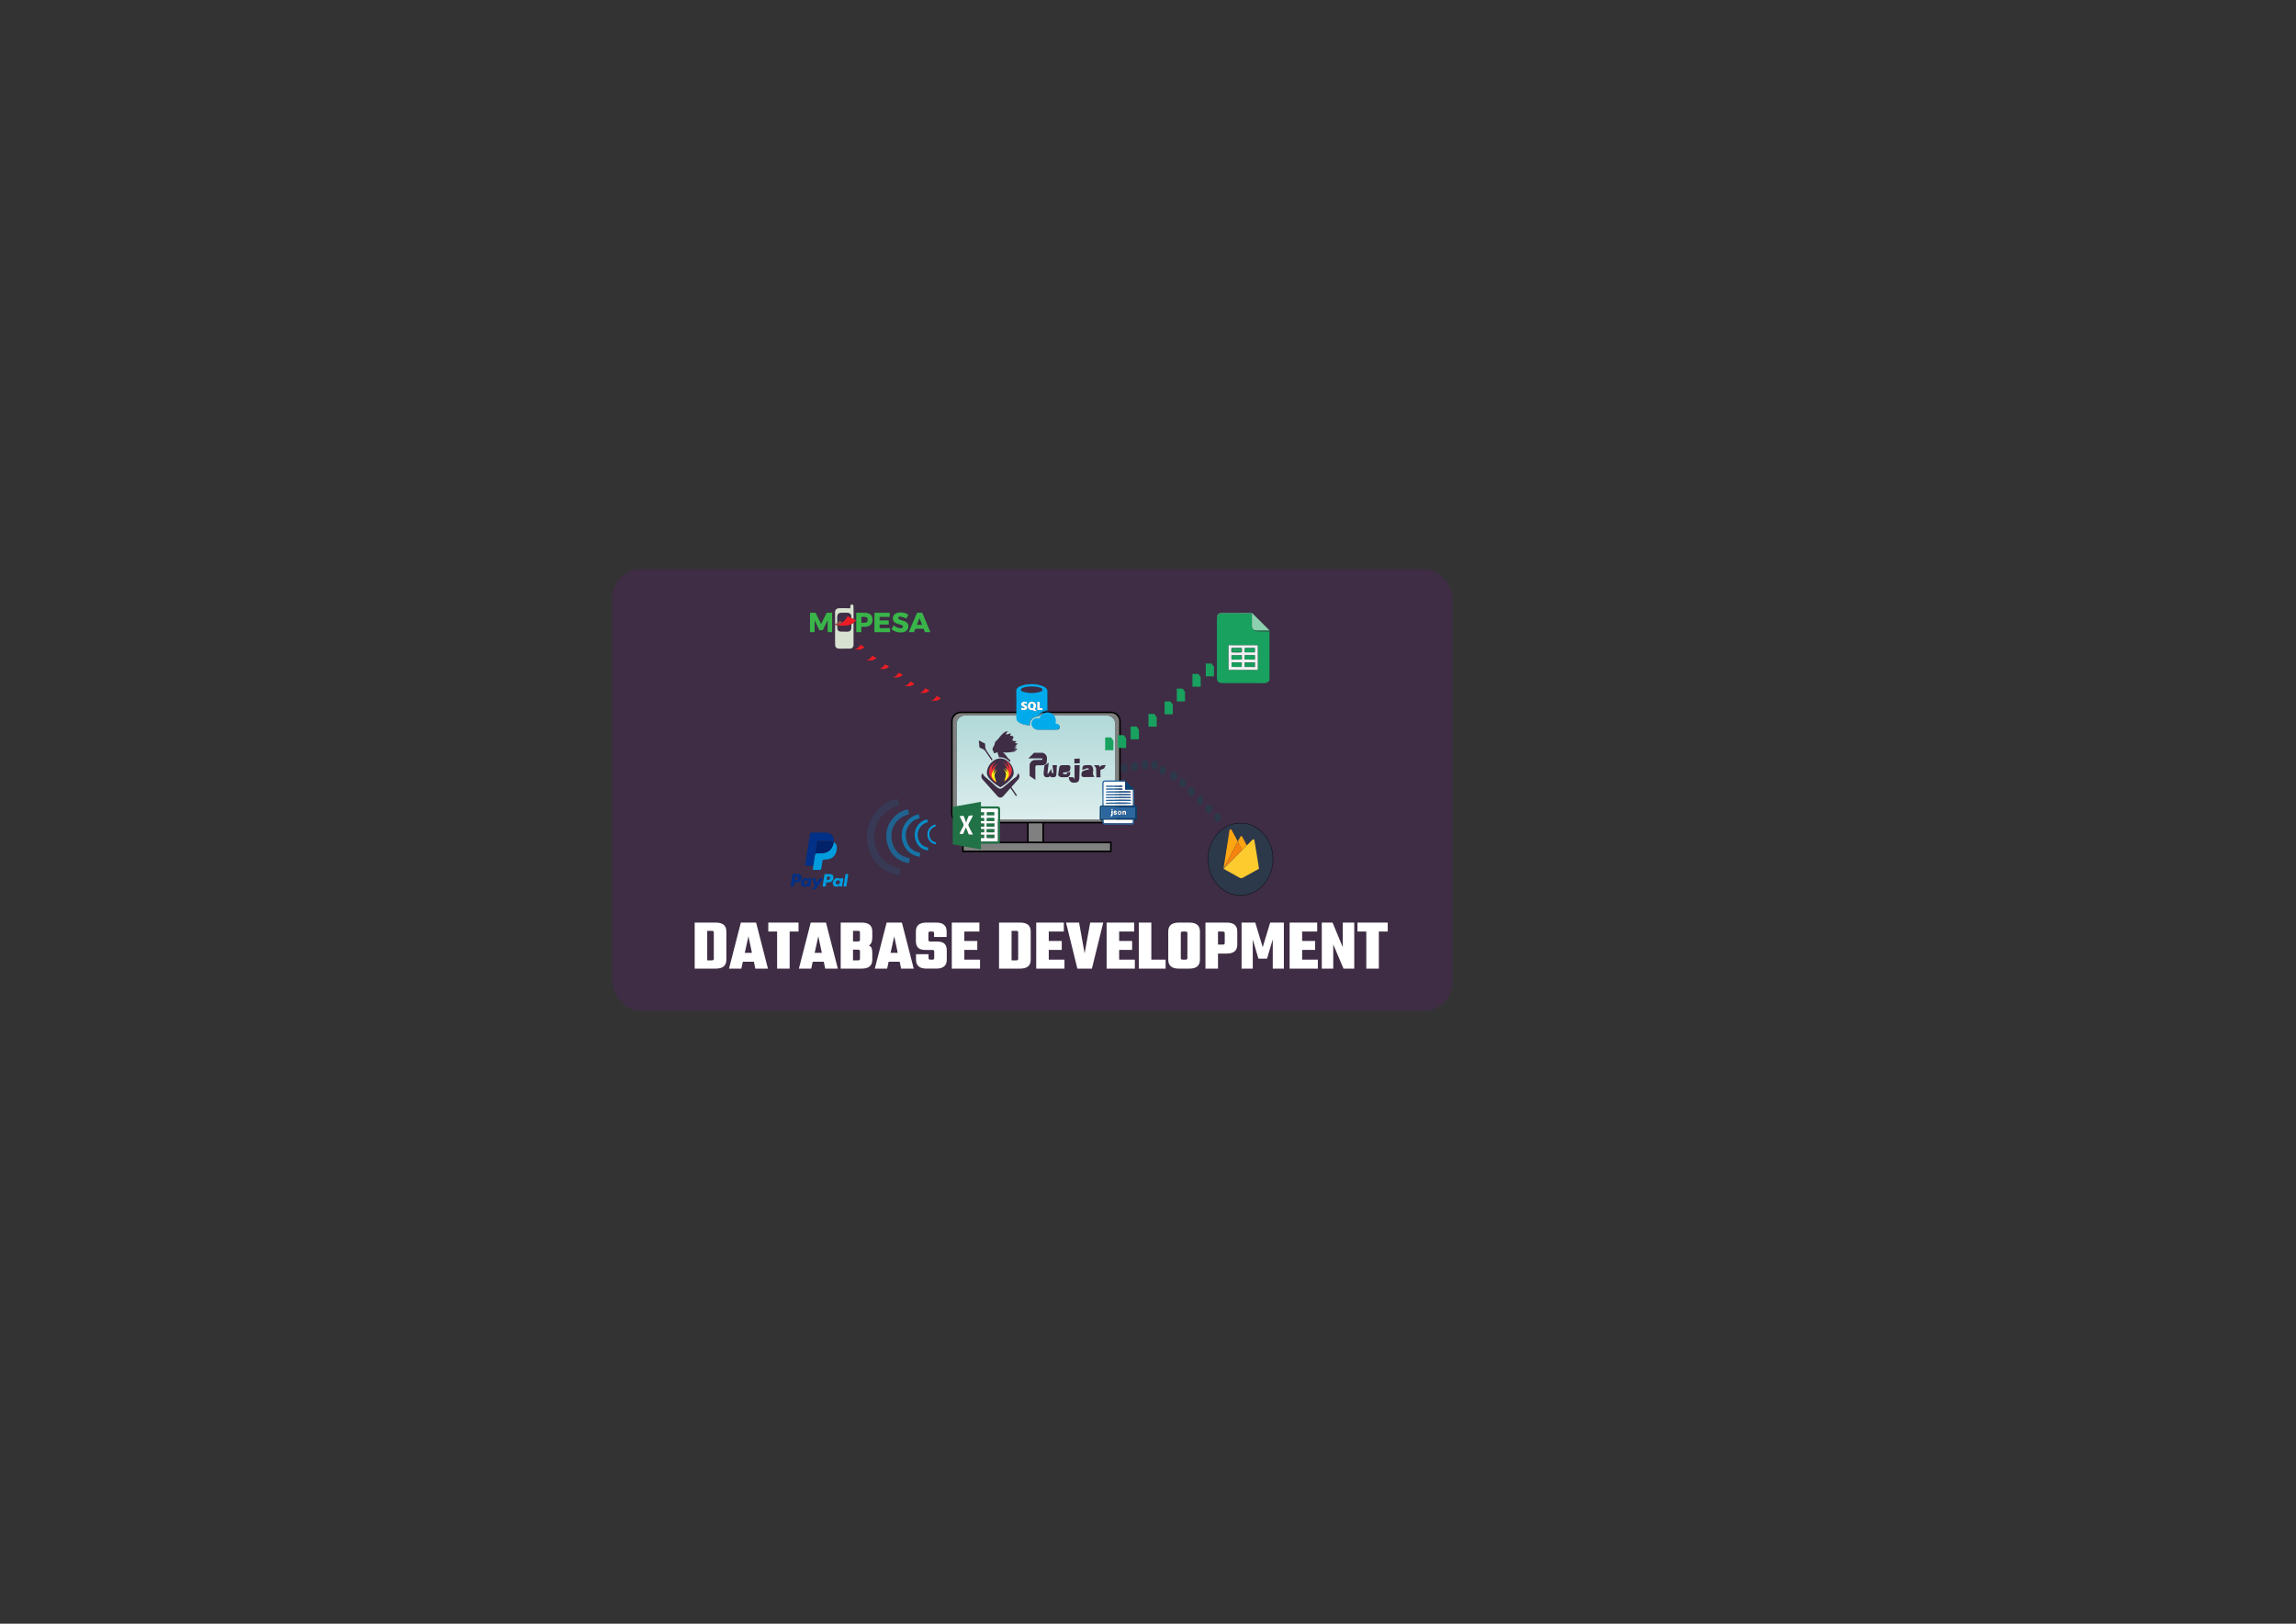 <?xml version="1.0" encoding="UTF-8"?>
<!DOCTYPE svg PUBLIC "-//W3C//DTD SVG 1.1//EN" "http://www.w3.org/Graphics/SVG/1.1/DTD/svg11.dtd">
<!-- Creator: CorelDRAW 2019 (64-Bit Evaluation Version) -->
<svg xmlns="http://www.w3.org/2000/svg" xml:space="preserve" width="297mm" height="210mm" version="1.1" style="shape-rendering:geometricPrecision; text-rendering:geometricPrecision; image-rendering:optimizeQuality; fill-rule:evenodd; clip-rule:evenodd"
viewBox="0 0 29700 21000"
 xmlns:xlink="http://www.w3.org/1999/xlink"
 xmlns:xodm="http://www.corel.com/coreldraw/odm/2003">
 <rect x="0" y="0" width="29700" height="21000" fill="#333333" stroke="none"/>
 <defs>
  <style type="text/css">
   <![CDATA[
    .str0 {stroke:black;stroke-width:20;stroke-miterlimit:22.926}
    .fil1 {fill:none}
    .fil3 {fill:black}
    .fil48 {fill:#002F86}
    .fil45 {fill:#003087}
    .fil46 {fill:#009CDE}
    .fil47 {fill:#012169}
    .fil30 {fill:#01AAEB}
    .fil32 {fill:#0280B1}
    .fil27 {fill:#029C54}
    .fil40 {fill:#084272}
    .fil20 {fill:#129E5A}
    .fil24 {fill:#137B49}
    .fil17 {fill:#14A05C}
    .fil18 {fill:#159F5D}
    .fil19 {fill:#17A05E}
    .fil14 {fill:#19A15F}
    .fil43 {fill:#1A252D}
    .fil21 {fill:#1AA260}
    .fil54 {fill:#217246}
    .fil41 {fill:#27649E}
    .fil39 {fill:#2B669F}
    .fil8 {fill:#2C394B}
    .fil34 {fill:#39B449}
    .fil36 {fill:#39B549}
    .fil35 {fill:#39B54A}
    .fil28 {fill:#3BAC75}
    .fil5 {fill:#3E2D44}
    .fil0 {fill:#3E2D44}
    .fil25 {fill:#43B47D}
    .fil22 {fill:#6AC499}
    .fil2 {fill:gray}
    .fil26 {fill:#82C7A6}
    .fil23 {fill:#85C9A9}
    .fil55 {fill:#87AC96}
    .fil29 {fill:#87CAAA}
    .fil16 {fill:#8CD0B0}
    .fil38 {fill:#9D4D43}
    .fil56 {fill:#A9C3B3}
    .fil42 {fill:#AEBECD}
    .fil33 {fill:#D8E2D1}
    .fil37 {fill:#EC1C24}
    .fil6 {fill:#ED3237}
    .fil15 {fill:#F0F0F0}
    .fil11 {fill:#F4830F}
    .fil44 {fill:#F9FCFD}
    .fil12 {fill:#FDA411}
    .fil10 {fill:#FEA513}
    .fil9 {fill:#FECB2F}
    .fil13 {fill:#FFD34D}
    .fil7 {fill:#FFF212}
    .fil31 {fill:white}
    .fil49 {fill:#009CDE;fill-rule:nonzero}
    .fil57 {fill:white;fill-rule:nonzero}
    .fil53 {fill:#009CDE;fill-rule:nonzero;fill-opacity:0.11}
    .fil52 {fill:#009CDE;fill-rule:nonzero;fill-opacity:0.49}
    .fil51 {fill:#009CDE;fill-rule:nonzero;fill-opacity:0.639}
    .fil50 {fill:#009CDE;fill-rule:nonzero;fill-opacity:0.851}
    .fil4 {fill:url(#id0)}
   ]]>
  </style>
  <linearGradient id="id0" gradientUnits="userSpaceOnUse" x1="13570.95" y1="8500.86" x2="13582.13" y2="11635.88">
   <stop offset="0" style="stop-opacity:1; stop-color:#99CCCC"/>
   <stop offset="1" style="stop-opacity:1; stop-color:#FEFEFE"/>
  </linearGradient>
 </defs>
 <g id="Layer_x0020_1">
  <g id="_2355361923392">
   <rect class="fil0" x="7918.97" y="7360.45" width="10870.57" height="5714.01" rx="371.64" ry="371.64"/>
   <path class="fil1" d="M10221.24 7333.85l6313.26 0c115.82,0 209.74,93.92 209.74,209.74l0 4110.96c0,115.82 -93.92,209.74 -209.74,209.74l-6313.26 0c-115.81,0 -209.74,-93.92 -209.74,-209.74l0 -4110.96c0,-115.82 93.93,-209.74 209.74,-209.74z"/>
   <g id="thescreen35">
    <rect class="fil2 str0" x="13296.38" y="10534.17" width="197.56" height="363.93"/>
    <path class="fil2 str0" d="M12428.15 9213.63l1944.41 0c63.16,0 114.38,51.22 114.38,114.38l0 1195.76c0,63.16 -51.22,114.37 -114.38,114.37l-1944.41 0.01c-63.16,-0.01 -114.38,-51.22 -114.38,-114.38l0 -1195.76c0,-63.16 51.22,-114.38 114.38,-114.38l0 0z"/>
    <path class="fil3" d="M12482.76 9253.64l1835.19 0c59.61,0 107.95,48.34 107.95,107.95l0 1128.59c0,59.61 -48.34,107.95 -107.95,107.95l-1835.19 0c-59.61,0 -107.95,-48.34 -107.95,-107.95l0 -1128.59c0,-59.61 48.34,-107.95 107.95,-107.95l0 0z"/>
    <path class="fil4" d="M12482.76 9253.64l1835.19 0c59.61,0 107.95,48.34 107.95,107.95l0 1128.59c0,59.61 -48.34,107.95 -107.95,107.95l-1835.19 0c-59.61,0 -107.95,-48.34 -107.95,-107.95l0 -1128.59c0,-59.61 48.34,-107.95 107.95,-107.95l0 0z"/>
    <rect class="fil2 str0" x="12456.08" y="10896.34" width="1913.22" height="114.38"/>
   </g>
   <g id="theLogo12">
    <path class="fil5" d="M13054.77 10138.88l-12.77 11.08 99.5 146 13.91 -9.41 -100.64 -147.67z"/>
    <path class="fil5" d="M13775.89 9959.73l8.42 -0.14c17.5,-0.23 40.54,-0.55 40.51,-3.22l-0.15 -17.53c0,-0.46 -3.52,-0.06 -8.44,-1.11 -4.01,-0.85 -8.65,-1.43 -13.32,-1.59 -4.67,-0.15 -9.4,0.1 -13.61,0.89 -6.61,1.23 -11.76,3.66 -12.11,7.73l-1.3 14.97z"/>
    <path class="fil5" d="M13840.34 9905.35l0 0.02c4.22,4.23 6.8,9.44 6.3,15.52l-2.21 26.87c-1.62,19.66 -14.39,30.04 -33.49,35.74 -16.05,4.79 -36.62,6.09 -58.6,7.1l-0.93 10.77c-0.62,7.18 5.08,10.25 12.31,10.88 3.8,0.32 7.95,0.07 12.02,-0.61 4.11,-0.69 16.79,1.88 20.31,0.49 9.12,-3.37 9.67,-6.97 1.97,-14.62 5.22,-4.39 9.8,-5.59 17.43,-7.57 4.96,-1.29 11.43,-2.98 20.73,-6.42l8.34 -3.08 -0.19 8.9c-0.42,20.34 -3.98,34.24 -11.38,43.68 -7.7,9.84 -15.53,18.42 -34.61,18.46l-61.92 0.64c-22.94,-0.05 -51.11,-14.56 -47.65,-37.97l12.64 -85.7c3.3,-22.4 17.98,-32.61 40.21,-32.67l76.49 -0.2c10.97,0.07 17.37,4.9 22.23,9.77z"/>
    <path class="fil5" d="M13665.67 10003.8c0.8,38.73 -19.38,48.33 -30.54,48.21l-36.38 -0.39c-4.55,-0.73 -10.88,-4.34 -15.22,-15.47 -5.61,8.28 -16.7,15.58 -24.22,15.9l-19.58 -0.13c-31.4,0.07 -41.41,-26.26 -40.56,-49.51l10.87 -102.92 55.81 -35.44 -16.77 138.84c0.2,2.12 0.62,3.5 1.19,4.29 0.22,0.3 0.54,0.45 0.91,0.48 1.05,0.08 2.4,-0.28 3.83,-0.92 3.68,-1.63 7.32,-4.72 9.36,-7.53l36.3 -56.91 0.43 19.96c0.16,24.83 11.14,42.23 25.68,38.04l-12.43 -104.04 56.8 -0.18 -5.48 107.72z"/>
    <path class="fil5" d="M13966.51 9895.71l-4.58 171.61c-1.43,33.53 -18.14,50.61 -42.66,53.86l-25.31 1.73c-25.76,2.91 -67.51,-12.38 -68.08,-71.69l58.77 0.01c0.66,35.01 15.88,17.86 14.7,1.7l0.19 -157.1 66.97 -0.12z"/>
    <path class="fil5" d="M13905.19 9813.57l61.52 -3.02 0 60.04 -68.93 3.38 0 -60.04 7.41 -0.36z"/>
    <path class="fil5" d="M14049.8 9985.43l-3.32 0.73c-4.12,0.88 -9.35,1.91 -15.7,3.06 -5.63,1.04 -10.41,2.09 -14.3,3.15 -3.44,0.93 -5.86,1.79 -7.23,2.56 -1.91,1.2 -3.32,2.47 -4.2,3.82 -0.74,1.12 -1.11,2.4 -1.11,3.81 0,3.28 1.51,6.15 4.53,8.66 1.64,1.36 3.53,2.4 5.66,3.1 2.22,0.72 4.77,1.09 7.62,1.09 3.33,0 6.56,-0.45 9.66,-1.36 3.13,-0.92 6.23,-2.31 9.28,-4.16 2.07,-1.34 3.78,-2.8 5.1,-4.35 1.22,-1.45 2.12,-2.99 2.67,-4.64l0.03 -0.07c0.39,-1.12 0.71,-2.93 0.94,-5.4 0.24,-2.53 0.36,-5.87 0.37,-10z"/>
    <path class="fil5" d="M13998.39 9955.98l5.04 -31.41c0,0 0.66,-25.08 37.54,-28.75l56.01 -0.35c32.87,2.81 44.09,31.75 44.09,60.17l-3.17 57.63 18.14 35.62 -139.15 1.17c-16.95,0.28 -31.79,-13.65 -28.01,-34.86l4.13 -23.16c5.22,-29.3 68.54,-34.41 93.54,-42.61 -0.17,-7.58 -2.46,-10.5 -10.09,-12l-22.09 -0.17c-8.23,1.8 -8.69,2.73 -10.73,7.76l-45.25 10.96z"/>
    <path class="fil5" d="M14178.41 9935.77c-12.06,-20.03 -11.11,-22.64 -28.67,-39.38l67.66 0.4 4.37 23.74c11.8,-9.94 18.62,-22.59 54.13,-25.12l27.44 -0.2 -22.6 44.82c-43.58,15.92 -48.32,11.11 -47.3,41.59l2.39 71.34 -53.84 0.05 -3.58 -117.24z"/>
    <path class="fil5" d="M13375.93 9736.01l114.17 -0.34 1.53 0.62c25.2,10.31 55.22,33.53 51.54,78.07l-3.22 38.89c-0.28,27.55 -30.52,44.01 -56.57,44.14l-64.93 -0.09c-15.04,0.07 -26.07,6.5 -25.98,26.33l0.82 163.26 -74.31 -51.26 -0.76 -134.64c-0.09,-16.97 5.81,-32.08 15.74,-44.2 10.34,-12.62 25.04,-22 41.82,-26.82l102.57 -2.18c8.65,-5.39 7.87,-14.83 -0.32,-19.79l-175.59 0.69 73.49 -72.68z"/>
    <path class="fil5" d="M12709.13 10000.95l20.52 34.06c276.72,229.89 143.91,209.4 418.89,9.36l23 -43.42c19.28,21.63 19.28,57.02 0,78.65l-196.16 220.06c-19.27,21.63 -50.82,21.63 -70.1,0l-196.15 -220.06c-19.28,-21.63 -19.28,-57.02 0,-78.65z"/>
    <path class="fil5" d="M12940.06 9809.72c95.96,0 173.12,97.06 173.12,185.98 0,88.91 -173.74,187.04 -173.74,187.04 0,0 -173.74,-98.13 -173.74,-187.04 0,-88.92 78.4,-185.98 174.36,-185.98z"/>
    <path class="fil5" d="M12826.6 9833.9l-85.44 -125.36 -3.15 -0.71 -10.88 -12.87 -57.09 -28.18 -8.38 -90.67 81.06 41.47 2.95 59.29 11.21 18.22 -1.49 4.51 83.93 123.15 -12.72 11.15z"/>
    <path class="fil6" d="M12966.49 9853.56c36.03,19.79 71.66,51.4 87.61,90.66 -0.08,-2.76 -0.27,-5.43 -0.61,-7.99 -9.97,-75.67 -53.57,-100.52 -61.71,-107.96 76.08,41.79 150.42,136.25 41.33,244.17 -3.57,3.53 -6.15,5.58 -7.92,6.39 -5.19,6.25 -10.95,12.55 -17.37,18.9 -36.11,35.73 28.05,-78.08 20.38,-136.21 -9.97,-75.67 -53.57,-100.52 -61.71,-107.96z"/>
    <path class="fil7" d="M12972.36 9941.59c23.29,12.8 46.32,33.23 56.63,58.61 -0.05,-1.79 -0.17,-3.51 -0.39,-5.17 -6.45,-48.91 -34.63,-64.98 -39.89,-69.79 49.18,27.02 97.23,88.08 26.71,157.85 -2.3,2.28 -3.97,3.6 -5.12,4.13 -3.35,4.04 -7.08,8.11 -11.23,12.22 -23.34,23.09 18.13,-50.48 13.18,-88.06 -6.45,-48.91 -34.63,-64.98 -39.89,-69.79z"/>
    <path class="fil6" d="M12914.87 9871.26c-36.03,19.79 -71.66,51.4 -87.61,90.65 0.08,-2.75 0.27,-5.43 0.61,-7.98 9.97,-75.67 53.57,-100.52 61.71,-107.96 -76.08,41.79 -150.42,136.25 -41.33,244.17 3.57,3.53 6.15,5.58 7.92,6.38 5.19,6.26 10.95,12.56 17.37,18.91 36.11,35.73 -28.05,-78.08 -20.38,-136.22 9.97,-75.66 53.57,-100.5 61.71,-107.95z"/>
    <path class="fil7" d="M12905.57 9953.22c-23.29,12.79 -46.33,33.23 -56.64,58.6 0.05,-1.78 0.17,-3.51 0.39,-5.16 6.45,-48.92 34.64,-64.98 39.9,-69.79 -49.18,27.01 -97.24,88.08 -26.72,157.84 2.31,2.29 3.97,3.61 5.12,4.13 3.35,4.04 7.08,8.12 11.23,12.22 23.34,23.1 -18.13,-50.47 -13.18,-88.05 6.45,-48.92 34.63,-64.98 39.9,-69.79z"/>
    <path class="fil5" d="M13120.81 9705.27c25.46,-8.71 37.99,-10.23 42.95,-10.22 -2.74,-0.91 -7.16,-3.44 -11.22,-9.74 -9.2,-14.32 -48.11,-7.81 -29.18,-14.59 66.53,-23.8 -2.33,-12.09 9.07,-22.79 50.08,-46.96 39.32,-22.15 -4.92,-39.83 49.57,-41.72 -10.85,-10.25 -33.47,-34.25 50.29,-90.05 -47.98,-34.51 -22.66,-74.25 23.17,-36.36 -56.21,13.23 -56.89,-4.93 -0.97,-25.62 39.3,-32.02 15.82,-35.59 -38.53,-5.85 -98.83,71.01 -117.12,96.53 -23.59,32.92 -37.28,19.78 -45.25,60.9 -8.43,43.43 -26.31,41.82 -26.1,63.45 0.13,14.23 -7.27,4.99 -5.52,17.26 18.94,10.97 -3.97,10.64 10.85,13.51 15.1,2.93 -17.49,51.86 52.31,18.86l4.28 -3.43c-0.89,13.81 11.59,42.32 20.19,69.51 5.58,-0.67 11.23,-1.01 16.95,-1.01 48.21,0 91.68,24.5 123,60.16 5.92,-7.95 7.18,-17.86 1.54,-29.72 -13.69,-1.55 -43.99,-41.38 -48.68,-49.29 -21.16,-35.66 -65.03,-52.64 -30.08,-44.23 27.16,6.54 128.94,-7.71 135.75,-10.33 63.5,-24.37 -36.32,-4.12 -1.62,-15.98z"/>
   </g>
   <g id="_2749643401552">
    <ellipse class="fil8 str0" transform="matrix(5.92135E-15 -0.224 0.224 5.92135E-15 16046.5 11112.5)" rx="2087.31" ry="1876.23"/>
    <g>
     <path class="fil9" d="M16126.37 10933.4l-57.25 57.83c-4.46,7.54 -21.94,23.12 -29.24,30.52 -10.31,10.44 -19.32,19.49 -29.69,29.88 -10.24,10.25 -53.33,51.36 -57.67,59.58 -0.38,5.95 0.22,2.47 -2.72,6.25 -0.38,0.48 -3.08,3.07 -3.71,3.71l-7.56 6.75c-5.49,4.74 -10.19,10.04 -15.45,15.33 -10.65,10.7 -20.05,19.93 -30.57,30.77 -10.41,10.74 -19.95,20.24 -30.52,30.87 -8.64,8.67 -21.95,23.99 -31.32,30.48l-0.25 -4.08c-3.75,-0.31 -1.84,2.15 -2.9,-0.93l-0.38 6.19 169.35 94.33c65.45,37.19 54.68,34.74 120.42,-1.12l140.29 -78.13c8.38,-4.85 19.65,-11.8 28.25,-15.15 0.06,-16.44 -46.21,-291.03 -53.69,-337.49 -1.65,-10.26 -3.6,-38.1 -12.4,-43.07 -17.27,-2.2 -20.23,6.41 -28.69,15.16 -9.77,10.1 -55.58,59.79 -64.3,62.32z"/>
     <path class="fil10" d="M15829.59 11226.48c2.31,0.27 -0.77,2.38 1.56,-1.84l134.36 -255.44c8.05,-15.1 15.09,-28.58 23.02,-43.74l16.81 -32.03c2.84,-5.55 2.36,-7.69 8.81,-6.87l-0.41 -3.8c-5.35,-2.91 -3.36,-1.26 -7.06,-7.91l-68.64 -128.09c-4.43,-8.87 -13.28,-30.64 -28.73,-18.07 -7.05,5.74 -8.31,30.58 -10.11,42.24l-42.69 273.27c-4.71,30.56 -9.44,60.22 -14.12,90.53 -2.75,17.82 -14.47,78.85 -12.8,91.75z"/>
     <path class="fil11" d="M15829.59 11226.48l-2.07 3.88c1.06,3.08 -0.85,0.62 2.9,0.93 10.55,-14.18 72.29,-71.05 90.98,-89.74 7.76,-7.76 23.4,-25.34 31.12,-30.34 4.34,-8.22 47.43,-49.33 57.67,-59.58 10.37,-10.39 19.38,-19.44 29.69,-29.88 7.3,-7.4 24.78,-22.98 29.24,-30.52 -2.07,-5.86 -10.91,-20.08 -14.63,-26.89 -4.96,-9.11 -8.81,-16.78 -13.77,-25.97 -5.85,-10.83 -24.82,-43.98 -26.57,-51.81 -6.45,-0.82 -5.97,1.32 -8.81,6.87l-16.81 32.03c-7.93,15.16 -14.97,28.64 -23.02,43.74l-134.36 255.44c-2.33,4.22 0.75,2.11 -1.56,1.84z"/>
     <path class="fil12" d="M16013.74 10882.76l0.41 3.8c1.75,7.83 20.72,40.98 26.57,51.81 4.96,9.19 8.81,16.86 13.77,25.97 3.72,6.81 12.56,21.03 14.63,26.89l57.25 -57.83c-3.45,-11.47 -18.32,-37.02 -24.64,-48.98 -8.72,-16.54 -17.25,-32.9 -26.29,-49.42 -4.45,-8.13 -7.54,-19.28 -17.6,-20.24 -12.7,-1.21 -15.08,9.48 -19.25,18.03 -4.93,10.11 -23.98,42.09 -24.85,49.97z"/>
     <path class="fil13" d="M15830.42 11231.29l0.25 4.08c9.37,-6.49 22.68,-21.81 31.32,-30.48 10.57,-10.63 20.11,-20.13 30.52,-30.87 10.52,-10.84 19.92,-20.07 30.57,-30.77 5.26,-5.29 9.96,-10.59 15.45,-15.33l7.56 -6.75c0.63,-0.64 3.33,-3.23 3.71,-3.71 2.94,-3.78 2.34,-0.3 2.72,-6.25 -7.72,5 -23.36,22.58 -31.12,30.34 -18.69,18.69 -80.43,75.56 -90.98,89.74z"/>
    </g>
   </g>
   <g id="_2749643461936">
    <ellipse class="fil8" cx="15747.01" cy="10573.27" rx="41.95" ry="57.68"/>
    <ellipse class="fil8" cx="15635.22" cy="10461.48" rx="41.95" ry="57.68"/>
    <ellipse class="fil8" cx="15523.43" cy="10349.69" rx="41.95" ry="57.68"/>
    <ellipse class="fil8" cx="15411.64" cy="10237.9" rx="41.95" ry="57.68"/>
    <ellipse class="fil8" cx="15299.86" cy="10126.11" rx="41.95" ry="57.68"/>
    <ellipse class="fil8" cx="15184.09" cy="10038.88" rx="41.95" ry="57.68"/>
    <ellipse class="fil8" cx="15037.06" cy="9961.79" rx="41.95" ry="57.68"/>
    <ellipse class="fil8" cx="14933.49" cy="9895.93" rx="41.95" ry="57.68"/>
    <ellipse class="fil8" cx="14811.22" cy="9892.54" rx="41.95" ry="57.68"/>
    <ellipse class="fil8" cx="14676.22" cy="9913.62" rx="41.95" ry="57.68"/>
    <ellipse class="fil8" cx="14540.99" cy="9933.55" rx="41.95" ry="57.68"/>
   </g>
   <g id="_2749643453680">
    <path class="fil14" d="M16269.52 8345.87l0.43 261.07c0,69.53 5.44,57.31 -27.97,57.14 -58.25,-0.29 -116.58,0 -174.85,0 -53.86,0 -120.81,-3.52 -172.97,0.33 -4.76,-8.39 -3.39,-10.93 -3.26,-21.56 0.75,-60.21 -3.63,-278.32 1.38,-299.37 12.67,-3.87 239.42,-1.27 285.03,-1.27 15.96,0 31.93,0 47.9,0 12.9,0 42.31,-2.75 44.31,3.66zm-528.11 421.4l0 -244.16 0 -496.58c0.52,-31.34 1.28,-51.83 2.39,-54.97 6.8,-6.46 16.22,-31.63 39.23,-33.76 42.41,-7.04 370.62,3.38 412.01,-3.42 -1.69,39.57 -0.32,81.83 -0.32,121.7 0,15.06 -1.75,45.03 1.72,57.49 5.28,18.98 16.47,24.77 27.06,35.85 -7.77,5.51 18.85,14.2 42.45,14.39 12.37,0.09 26.04,0.05 43.24,0.91l103.51 1.7c7.04,-0.68 3.93,2.85 8.9,-5.63 0,184.64 0,369.28 0,553.93 0,22.52 0.99,47.27 0.05,69.5 -0.62,14.71 -3.03,18 -9.52,26.41 -27.91,36.14 -80.45,23.84 -148.6,23.84 -138.92,0 -277.83,0 -416.74,0 -33.9,0 -87.55,7.73 -101.57,-37.35 -1.72,-5.52 -2.95,-16.03 -3.81,-29.85z"/>
    <path class="fil15" d="M16100.88 8567.68l131.87 0.23 -0.74 58.28 -131.37 -0.38 0.24 -58.13zm-169.95 0.62l132.34 -0.18 -0.91 57.71 -131.66 -0.71 0.23 -56.82zm170.94 -94.27l130.18 -0.01 0 56.4 -131.17 -0.35 0.99 -56.04zm-40.54 56.11l-128.7 1.02 -3.43 -5.65 0.67 -51.02c12.04,-3.78 122.19,-3.86 133.41,-0.03 1.7,10.5 5.45,50.28 -1.95,55.68zm40.73 -149.41l130.11 0.06 -0.79 55.56 -130.35 -0.33 1.03 -55.29zm-39.66 1.09c4.08,9.48 2.7,41.32 0.84,53.81 -9.62,4.79 -122.57,4.83 -133.37,0 -6.41,-63.63 1.56,-56.11 15.03,-56.07 14.33,0.05 109.88,-2.32 117.5,2.26zm-168.24 282.59c52.16,-3.85 119.11,-0.33 172.97,-0.33 58.27,0 116.6,-0.29 174.85,0 33.41,0.17 27.97,12.39 27.97,-57.14l-0.43 -261.07 -374.22 -1c-4.67,15.93 -1.49,132.85 -1.49,159.08 0,52.71 -1.55,108.08 0.35,160.46z"/>
    <path class="fil16" d="M16194.24 7931.92l0.8 2.46c-1.69,39.57 -0.32,81.83 -0.32,121.7 0,15.06 -1.75,45.03 1.72,57.49 5.28,18.98 16.47,24.77 27.06,35.85 18.89,3.78 17.43,6.57 42.4,6.49 17.58,-0.06 35.14,-0.09 52.71,-0.09 34.24,0 68.8,-0.47 102.99,0.07 -3.3,-10.38 -17.95,-20.26 -25.61,-28.69 -0.7,-0.77 -3.23,-3.62 -3.4,-3.79l-197.79 -196.66 -0.56 5.17z"/>
    <path class="fil17" d="M15930.7 8625.12l131.66 0.71 0.91 -57.71 -132.34 0.18 -0.23 56.82z"/>
    <path class="fil18" d="M16100.88 8530.07l131.17 0.35 0 -56.4 -130.18 0.01 -0.99 56.04z"/>
    <path class="fil19" d="M16101.03 8436.02l130.35 0.33 0.79 -55.56 -130.11 -0.06 -1.03 55.29z"/>
    <path class="fil19" d="M15932.63 8531.16l128.7 -1.02 0.51 -54.94 -128.68 0.52c-3.39,13.33 -2.46,41.24 -0.53,55.44z"/>
    <path class="fil20" d="M16102.16 8624.15c26.63,-5.3 97.11,-0.85 128.53,-1.3l0.92 -53.36 -129.6 -0.46 0.15 55.12z"/>
    <path class="fil21" d="M15935.41 8432.2l124.07 -0.44 0.34 -47.57 -124.97 -0.31 0.56 48.32z"/>
    <path class="fil22" d="M15743.8 7971.56c6.8,-6.46 16.22,-31.63 39.23,-33.76 1.56,-1.91 -3.36,-5.29 18.09,-5.44l184.58 0.09c66.27,0 143.62,3.65 208.54,-0.53l0.56 -5.17 -369.57 0c-31.63,-0.01 -73.53,-0.61 -81.43,44.81z"/>
    <path class="fil23" d="M15894.16 8664.41c-1.9,-52.38 -0.35,-107.75 -0.35,-160.46 0,-26.23 -3.18,-143.15 1.49,-159.08l374.22 1c-2,-6.41 -31.41,-3.66 -44.31,-3.66 -15.97,0 -31.94,0 -47.9,0 -45.61,0 -272.36,-2.6 -285.03,1.27 -5.01,21.05 -0.63,239.16 -1.38,299.37 -0.13,10.63 -1.5,13.17 3.26,21.56z"/>
    <path class="fil24" d="M16421.6 8160.79l0 -4.9c-34.19,-0.54 -68.75,-0.07 -102.99,-0.07 -17.57,0 -35.13,0.03 -52.71,0.09 -24.97,0.08 -23.51,-2.71 -42.4,-6.49 -7.77,5.51 18.85,14.2 42.45,14.39 12.37,0.09 26.04,0.05 43.24,0.91l103.51 1.7c7.04,-0.68 3.93,2.85 8.9,-5.63z"/>
    <path class="fil25" d="M15783.03 7937.8c42.41,-7.04 370.62,3.38 412.01,-3.42l-0.8 -2.46c-64.92,4.18 -142.27,0.53 -208.54,0.53l-184.58 -0.09c-21.45,0.15 -16.53,3.53 -18.09,5.44z"/>
    <path class="fil26" d="M16062.4 8381.82l-0.8 52.82 -129.4 0.03 -0.27 -52.92 130.47 0.07zm0 0c-7.62,-4.58 -103.17,-2.21 -117.5,-2.26 -13.47,-0.04 -21.44,-7.56 -15.03,56.07 10.8,4.83 123.75,4.79 133.37,0 1.86,-12.49 3.24,-44.33 -0.84,-53.81z"/>
    <path class="fil27" d="M15934.85 8383.88l124.97 0.31 -0.34 47.57 -124.07 0.44 -0.56 -48.32zm127.55 -2.06l-130.47 -0.07 0.27 52.92 129.4 -0.03 0.8 -52.82z"/>
    <path class="fil28" d="M16102.01 8569.03l129.6 0.46 -0.92 53.36c-31.42,0.45 -101.9,-4 -128.53,1.3l-0.15 -55.12zm-1.37 56.78l131.37 0.38 0.74 -58.28 -131.87 -0.23 -0.24 58.13z"/>
    <path class="fil29" d="M15932.63 8531.16c-1.93,-14.2 -2.86,-42.11 0.53,-55.44l128.68 -0.52 -0.51 54.94c7.4,-5.4 3.65,-45.18 1.95,-55.68 -11.22,-3.83 -121.37,-3.75 -133.41,0.03l-0.67 51.02 3.43 5.65z"/>
   </g>
   <path class="fil14" d="M14295.86 9536.93l75.78 0 30.7 42.17 0 123.47 -106.48 0 0 -165.64z"/>
   <path class="fil14" d="M14460.89 9507.96l75.78 0 30.7 42.17 0 123.46 -106.48 0 0 -165.63z"/>
   <path class="fil14" d="M14625.91 9396.17l75.79 0 30.69 42.17 0 123.46 -106.48 0 0 -165.63z"/>
   <path class="fil14" d="M14856.13 9233.42l75.78 0 30.7 42.17 0 123.46 -106.48 0 0 -165.63z"/>
   <path class="fil14" d="M15222.42 8906.26l75.79 0 30.69 42.17 0 123.46 -106.48 0 0 -165.63z"/>
   <path class="fil14" d="M15064.54 9072.51l75.78 0 30.69 42.17 0 123.46 -106.47 0 0 -165.63z"/>
   <path class="fil14" d="M15425.08 8716.19l75.79 0 30.69 42.17 0 123.46 -106.48 0 0 -165.63z"/>
   <path class="fil14" d="M15597.49 8581.65l75.79 0 30.69 42.17 0 123.46 -106.48 0 0 -165.63z"/>
   <g id="_2749643447344">
    <path class="fil30" d="M13417.01 9076.04l32.1 0.01 -0.03 3.57 0 78.2 36.64 0 0 24.85 -68.71 0 0 -106.63zm-70.16 108.73c-30.1,0 -53.3,-23.44 -52.54,-54.74 1.39,-57.25 64.09,-69.79 92.95,-40.42 12.18,12.39 14.41,26.51 14.41,44.09 0,20.86 -14.53,33.54 -15.35,36.91 4.99,4.48 9.18,8.54 14.07,13.34l13.61 13.25c-5.66,0.07 -37.6,0.73 -40.29,-0.5 -2.28,-1.05 -8.32,-7.98 -10.3,-10.13 -2.98,-3.24 -2.04,-3.28 -6.4,-2.66l-10.16 0.86zm-137.78 -76.65c0,-20.75 18.81,-33.62 39.84,-33.62 20.98,0 24.01,3.27 32.91,3.65l-0.39 27.42c-6.41,-4.74 -31.38,-11.41 -36.77,-3.16 -10.9,16.65 48.65,13.42 42.6,52.95 -2.34,15.33 -13.7,24.34 -28.55,27.59 -12.86,2.82 -38.5,2.07 -48.18,-4.29l0 -28.52c2.21,0.55 8.54,5.13 12.89,6.8 5.32,2.06 23.62,7.55 27.26,-0.26 8.54,-18.28 -41.61,-11.55 -41.61,-48.56zm272.34 -198.78c1.53,2.13 2.33,3.32 3.18,6.95 0.36,1.55 0.58,3.15 0.47,4.75 -0.22,2.9 0.11,2.03 -1.17,3.31 0.83,9.07 -11.82,15.82 -19.52,18.59 -3.81,2.31 -16.36,5.4 -21.49,6.91 -6.9,2.03 -16.16,3.32 -22.21,5.51 -5.19,0.55 -11.16,2.08 -16.7,3 -37.75,6.23 -71.67,6.6 -109.53,1.13 -5.3,-0.76 -11.35,-2.14 -16.3,-2.67l-10.96 -2.19 -10.78 -2.92c-5.05,-0.33 -17.33,-4.28 -22.11,-5.85 -6.43,-2.59 -14.22,-4.66 -17.92,-8.16 -2.95,-0.84 -5.23,-3.48 -7.14,-6.3 -4.57,-6.74 -4.63,-18.31 2.41,-25 6.62,-6.3 24.75,-12.79 34.61,-15.93 46.4,-14.78 113.04,-15.41 161.39,-8.44 15.91,2.3 67.03,13.84 73.77,27.31zm-290.97 -31.61l-17.84 10.86c-3.26,2.22 -5.46,4.02 -8.18,6.41 -2.52,2.21 -5.4,5.9 -6.88,7 -1.13,2.37 -2.41,3.61 -3.71,5.78 -0.84,1.41 -1.93,3.83 -3.02,5.19 -2.07,7.52 -3.86,11.57 -4.35,20.44 -0.46,8.24 0.12,16.01 0.12,24.14l0 10.24 0 10.96 0 10.96 0 10.24 0 12.42c1.45,5.91 0.7,39.86 0.74,48.97l-0.36 145.38c-0.28,1.85 0.08,1.01 -0.75,1.95l0.37 1.05 0 9.5 0 11.69 0 10.96 0 10.97c0,15.45 -0.75,25.49 -0.2,35.81 1.11,7.86 1.22,11.83 3.85,19.16 0.98,1.61 1.74,4 2.74,5.93 1.19,2.3 2.08,3.29 2.96,5.61 1.42,1.08 2.08,2.72 3.26,4.18 1.23,1.52 2.25,2.45 3.56,3.77 2.14,2.15 5.61,6.19 7.92,7.33 2.3,0.67 6.96,4.3 9.5,5.89 34.11,21.37 87.69,31.71 127.19,35.45 9.58,0.91 7.68,-10.13 7.68,-13.26 0.01,-38.34 19.69,-76.48 55.34,-91.54 16.81,-7.09 28.71,-9.1 47.57,-9.9 8.63,-0.36 12.18,-3.53 16.77,-11.16 17.16,-28.48 44.24,-48.92 76.58,-58.06 15.61,-4.42 29.88,-3.02 32.83,-11.61 2,-5.85 0.43,-190.54 0.43,-190.54 0,-8.69 -0.53,-19.78 0.69,-40.84 0.41,-7.06 0.61,-16.15 -1.38,-24.12 -1.05,-4.16 -2.11,-7.17 -3.77,-10.89 -2.04,-4.58 -3.31,-5.3 -4.86,-8.3l-0.47 -1.13c-0.91,-2.08 -1.46,-1.72 -3.41,-3.67 -10.76,-10.79 -13.44,-11.24 -27.27,-19.47 -31.81,-18.92 -90.87,-31.01 -128.75,-32.83 -48.93,-2.35 -99.9,1.23 -145.89,14.19 -20.16,5.67 -25.9,10.43 -39.01,14.89z"/>
    <path class="fil30" d="M13519.76 9216.66c-1.47,1.67 -3.22,1.73 -5.6,2.5 -2.05,0.67 -4.23,1.54 -5.89,2.21 -4.2,1.69 -7.45,3.51 -11.04,5.16 -4.32,2.86 -7.77,4.64 -11.5,7.32 -2.32,1.67 -3.28,2.36 -5.31,4.18 -1.63,1.46 -2.76,2.77 -4.93,3.84 -1.59,2.69 -4.61,4.78 -6.55,7.28 -2.03,2.62 -4,4.63 -6.14,7.77 -3.28,4.8 -8.18,11.98 -9.97,17.85 -4.55,8.58 -7.15,16.95 -21.2,16.81 -7.78,-1.24 -9.43,-3.87 -18.29,-3.75 -10.83,0.15 -25.32,4.31 -34.43,9.51 -5.12,2.92 -8.53,5.73 -13.01,8.86 -1.62,2.48 -3.76,4.26 -6,6.48 -2.46,2.43 -3.53,4.45 -5.75,6.67 -4.17,7.48 -6.7,11.43 -9.7,20.47 -0.59,2.59 -1.24,4.75 -1.68,7.61 -0.17,1.12 -0.19,2.85 -0.4,4.07 -0.63,3.62 0.02,1.52 -1,2.62l0.36 9.09c2,14.11 3.27,20.72 9.36,31.62 4.11,7.37 12.76,17.78 18.52,21.7 3.36,1.02 7.93,6.16 20.08,10.46 10.4,3.68 14.87,3.33 27.13,4.34 10.09,0.84 39.57,0.41 51.36,0.41l182.73 -0.23c15.87,0.04 31.76,0.74 43.25,-12.61 4.49,-5.21 7.74,-12.81 8.29,-21.82 0.67,-10.95 -5.05,-18.3 -5.37,-21.81l-2.32 -2.56c-7.56,-7.85 -8.69,-8.43 -21.2,-12.43l-11.67 0.09c-7.02,-0.73 -9.12,-3.17 -7.62,-10.52 1.05,-5.15 2.55,-11.51 2.9,-15.07 2.54,-26.33 -2.02,-48.02 -15.73,-70.34 -2.02,-3.28 -6.57,-8.2 -7.46,-10.79 -1.07,-2.15 -10.21,-10.88 -12.92,-13.35 -2.7,-2.46 -13.01,-9.1 -14.43,-11.21l-5.4 -2.53c-1.76,-0.95 -3.3,-1.79 -5.33,-2.8 -3.3,-1.64 -7.57,-2.83 -10.6,-4.54 -2.33,-0.77 -3.74,-1.21 -6.3,-1.9 -0.83,-0.22 -2.94,-0.75 -3.48,-0.93 -2.7,-0.88 -1,0.32 -2.51,-1.19 -2.94,0.27 -9.36,-1.11 -13.16,-1.57 -4,-0.48 -9.47,-0.35 -14.21,-0.3 -11.19,0.12 -22.66,3.63 -25.88,3.33z"/>
    <path class="fil31" d="M13328.57 9127.85c0,-33.72 39.1,-36.77 39.1,1.47 0,13.22 -5.47,27.77 -17.9,27.77l-3.66 0c-12.67,0 -17.54,-15.76 -17.54,-29.24zm18.28 56.92l10.16 -0.86c4.36,-0.62 3.42,-0.58 6.4,2.66 1.98,2.15 8.02,9.08 10.3,10.13 2.69,1.23 34.63,0.57 40.29,0.5l-13.61 -13.25c-4.89,-4.8 -9.08,-8.86 -14.07,-13.34 0.82,-3.37 15.35,-16.05 15.35,-36.91 0,-17.58 -2.23,-31.7 -14.41,-44.09 -28.86,-29.37 -91.56,-16.83 -92.95,40.42 -0.76,31.3 22.44,54.74 52.54,54.74z"/>
    <path class="fil32" d="M13170.67 9334.63c2.18,3.39 5.29,5.23 8.62,8.14 2.92,1.47 7.2,4.73 10.85,6.8 4.27,2.41 8.21,3.76 11.3,6.24 1.08,0.3 20.89,8.79 21.16,9.01l12.5 4.19c5.83,0.77 14.1,4.03 20.39,5.32 8.49,1.98 53.5,10.22 62.12,9.27 5.79,-0.64 5.39,-6.47 5.4,-12.39 0,-0.75 -0.07,-2.26 -0.01,-2.91 0.38,-3.96 -0.25,-1.38 0.82,-2.63l-0.34 -5.39c0.16,-1.62 0.33,-3.31 0.5,-4.58 0.08,-0.56 0.18,-1.38 0.32,-1.9 0.49,-1.71 0.14,-1.14 0.98,-2.01 -0.44,-3.39 0.97,-8.51 2,-11.25 0.83,-5.22 5.46,-18.95 8.98,-21.62 0.47,-4.1 9.61,-15.54 12.23,-18.39 2.59,-2.81 4.95,-5.21 7.87,-7.52 2.86,-2.26 5.66,-5.28 9.06,-6.17 2.33,-3.89 16.29,-9.59 21.63,-11.33 5.13,-1.56 10.51,-3.17 16.22,-4.24 5.42,-1.01 11.61,-1.27 16.67,-2.16 16.51,-1.04 15.13,-0.04 24.63,-14.25 7.77,-11.64 8.9,-11.83 17.17,-21.58l10.03 -9.05c10,-7.94 24.89,-17.59 37.33,-20.93 3.16,-1.22 5.99,-2.82 9.78,-2.72 1.41,-1.52 -0.8,-0.22 2.44,-1.37 0.84,-0.3 1.5,-0.38 2.33,-0.58 1.88,-0.45 3.83,-0.87 5.92,-1.18 9.96,-1.98 15.52,-0.84 22.1,-7.47 0.69,-2.54 0,-1.82 1.61,-3.46 -0.83,-5.54 -0.3,-48.36 -0.32,-57.93l-0.37 -113.3c0.01,-19.2 0.39,-38.11 0.4,-56.28 0.06,-13.95 1.39,-19.8 -3.13,-32.74 -2.62,-7.51 -9.57,-18.41 -15.09,-21.65l0.47 1.13c1.55,3 2.82,3.72 4.86,8.3 1.66,3.72 2.72,6.73 3.77,10.89 1.99,7.97 1.79,17.06 1.38,24.12 -1.22,21.06 -0.69,32.15 -0.69,40.84 0,0 1.57,184.69 -0.43,190.54 -2.95,8.59 -17.22,7.19 -32.83,11.61 -32.34,9.14 -59.42,29.58 -76.58,58.06 -4.59,7.63 -8.14,10.8 -16.77,11.16 -18.86,0.8 -30.76,2.81 -47.57,9.9 -35.65,15.06 -55.33,53.2 -55.34,91.54 0,3.13 1.9,14.17 -7.68,13.26 -39.5,-3.74 -93.08,-14.08 -127.19,-35.45 -2.54,-1.59 -7.2,-5.22 -9.5,-5.89z"/>
    <path class="fil31" d="M13209.07 9108.12c0,37.01 50.15,30.28 41.61,48.56 -3.64,7.81 -21.94,2.32 -27.26,0.26 -4.35,-1.67 -10.68,-6.25 -12.89,-6.8l0 28.52c9.68,6.36 35.32,7.11 48.18,4.29 14.85,-3.25 26.21,-12.26 28.55,-27.59 6.05,-39.53 -53.5,-36.3 -42.6,-52.95 5.39,-8.25 30.36,-1.58 36.77,3.16l0.39 -27.42c-8.9,-0.38 -11.93,-3.65 -32.91,-3.65 -21.03,0 -39.84,12.87 -39.84,33.62z"/>
    <path class="fil31" d="M13417.01 9182.67l68.71 0 0 -24.85 -36.64 0 0 -78.2 0.03 -3.57 -32.1 -0.01 0 106.63z"/>
    <path class="fil32" d="M13369.61 9416.53c5.39,7.53 21.37,16.87 33.24,19.97 14.92,3.91 33.09,2.55 49.98,2.72 35.03,0.33 70.2,-0.08 105.25,-0.08 35.07,0 70.19,0.32 105.25,0 13.88,-0.12 29.78,-0.24 39.3,-13.19 3.58,-4.86 7.22,-10.93 7.43,-18.86 0.31,-11.66 -0.75,-13.48 -4.31,-22.13 -2.98,-3.84 -4.58,-7.51 -8.67,-9.69 0.32,3.51 6.04,10.86 5.37,21.81 -0.55,9.01 -3.8,16.61 -8.29,21.82 -11.49,13.35 -27.38,12.65 -43.25,12.61l-182.73 0.23c-11.79,0 -41.27,0.43 -51.36,-0.41 -12.26,-1.01 -16.73,-0.66 -27.13,-4.34 -12.15,-4.3 -16.72,-9.44 -20.08,-10.46z"/>
    <path class="fil30" d="M13328.57 9127.85c0,13.48 4.87,29.24 17.54,29.24l3.66 0c12.43,0 17.9,-14.55 17.9,-27.77 0,-38.24 -39.1,-35.19 -39.1,-1.47z"/>
   </g>
   <g id="_2749643440688">
    <g>
     <path class="fil33" d="M11012.57 8073.12c0.06,27.67 4.02,62.38 -10.25,80.01 -17.65,21.8 -45.25,15.89 -74.37,15.89 -15.04,0 -30.09,-0.03 -45.13,0 -57.47,0.14 -52.18,-39.81 -52.18,-83.4l-24.39 -4.92 -3.82 0.1c0,31.34 -2,253.67 1.54,272.85 2.56,13.84 13.03,25.48 23.89,31.12 14.27,7.43 84.6,4.27 105.73,4.27 18.34,0 36.68,-0.04 55.01,0 15.54,0.04 29,-1.09 40.14,-14.87 10.27,-12.72 12.1,-20.84 12.04,-42.95l0 -275.14c-2.72,1.02 -26.67,15.22 -28.21,17.04z"/>
     <path class="fil34" d="M10478.04 8176.07l59.24 0 0 -153.73 62.06 128.35 43.72 0 62.05 -128.35c0,8.95 1.41,11.78 1.41,21.16l0 132.57 57.83 0 0 -251.04 -67.7 0c-6.49,0 -15.85,26.13 -20.21,34.79l-36.68 73.33c-4.37,8.71 -13.29,32.76 -19.27,37.14 -1.73,-7.4 -68.48,-136.51 -70.52,-145.26l-71.93 0 0 251.04z"/>
     <path class="fil35" d="M11311.58 8176.07l201.68 0 0 -52.18 -135.4 0 0 -46.54 118.47 0 0 -53.6 -118.47 0 0 -45.13 131.17 0 0 -53.59 -197.45 0 0 251.04z"/>
     <path class="fil34" d="M11894.06 7994.13l33.85 87.45 -67.7 0 33.85 -87.45zm-138.22 181.94l67.7 0 12.67 -33.87c1.5,-3.98 2.29,-9.85 7.08,-9.85l101.55 0c4.49,0 4.77,4.56 6.47,9.04l13.27 34.68 70.52 0 -99.54 -237.54c-7.8,-18.74 1.23,-13.5 -69.71,-13.5 -5.41,0 -13.53,24.12 -15.71,29.41 -4.26,10.32 -8.83,20.69 -13.51,31.62 -6.49,15.13 -80.19,182.84 -80.79,190.01z"/>
     <path class="fil35" d="M11549.93 7989.9c0,20.18 -0.26,39.36 17.97,55.37 14.64,12.87 20.99,13.91 37.44,20.38 17.6,6.92 51.54,13.84 63.39,21.25 19.32,12.06 19.48,38.4 -21.49,38.4 -42.9,0 -83,-35.11 -88.85,-36.67 -2.82,5.33 -23.98,46.64 -23.98,49.36 0,4.03 1.7,3.46 4.34,5.54 2,1.56 3.55,2.55 5.8,4.07 81.8,55.14 205.65,40.69 205.65,-46.28 0,-59.17 -53,-68.4 -95.74,-81.97 -19.61,-6.22 -35.42,-11.17 -35.42,-29.45 0,-29.41 62.84,-7.8 79.99,-1.01 5.34,2.12 7.69,3.24 12.63,5.71 4.13,2.07 9.5,5.61 13.15,6.59 4.75,-8.97 23.82,-46.22 23.98,-53.6 -19.35,-5.16 -31.3,-26.79 -107.19,-26.79 -43.47,0 -91.67,27 -91.67,69.1z"/>
     <path class="fil36" d="M11170.54 8054.78c-17.95,0 -28.21,2.62 -28.21,-4.23l0 -71.93c25.77,0 81.8,-7.96 81.8,31.03 0,14.81 1.03,29.36 -16.06,38.95 -9.01,5.06 -23.95,6.18 -37.53,6.18zm-94.5 -125.52l0 246.81 66.29 0 0 -69.1 47.95 0c57.24,0 97.32,-33.26 97.32,-90.27 0,-66.52 -42.68,-91.67 -105.78,-91.67l-101.55 0c-3.25,0 -4.23,0.98 -4.23,4.23z"/>
     <path class="fil33" d="M10802.43 8073.16c8.84,-1.35 23.18,-7.51 27.66,-12.74 8.42,-55.68 -27.06,-135.59 56.96,-135.4 23.65,0.06 75.67,-2.89 93.63,2.29 11.15,3.21 21.66,12.53 26.32,21.63 7.36,14.35 4.71,23.77 5.77,43.78 3.75,4.02 21.84,12.12 28.01,13.76 0,-17.98 1.49,-162.54 -0.72,-172.4 -2.23,-9.89 -9.45,-15.21 -19.3,-15.9 -26.98,-1.89 -20.88,33.04 -20.88,49.02 -21.91,-1.82 -138.09,-2.65 -150.54,-1.04 -56.11,7.23 -46.91,48.65 -46.91,105.41 0,33.86 0,67.73 0,101.59z"/>
     <path class="fil37" d="M10896.89 8050.55c-4.01,7.32 -27.24,18.36 -38.3,22.31 -7.37,2.64 -15.23,4.71 -23.57,5.99 -9.68,1.49 -19.91,0.34 -28.77,1.85l24.39 4.92c32.89,9.83 103.77,9.67 142.46,0.21 18.3,-4.48 34.03,-11.44 39.47,-12.71 1.54,-1.82 25.49,-16.02 28.21,-17.04l16.58 -15.75c4.44,-4.41 12.81,-13.24 14.45,-19.4 -5.45,-1.27 -10.65,-4.8 -15.71,-6.85 -5.78,-2.34 -10.32,-4.23 -15.32,-7.6 -6.17,-1.64 -24.26,-9.74 -28.01,-13.76 -8.89,-1.94 -37.74,-19.81 -49.56,-22.56 -3.66,15.7 -46.53,70.06 -66.32,80.39z"/>
     <path class="fil38" d="M10830.09 8060.42c-4.48,5.23 -18.82,11.39 -27.66,12.74 -6.63,0.07 -4.83,1.38 -11.28,1.38 -6.38,0 -4.73,-1.28 -11.29,-1.42l1.79 1.02c0.39,0.18 2.94,1.19 3.02,1.22l17.76 5.44 3.82 -0.1c8.86,-1.51 19.09,-0.36 28.77,-1.85 8.34,-1.28 16.2,-3.35 23.57,-5.99 11.06,-3.95 34.29,-14.99 38.3,-22.31 -14.26,-3.36 -24.78,-23.28 -29.58,-26.8 -2.35,1.72 -6.49,7.34 -8.45,9.89 -5.57,7.23 -21.63,22.96 -28.77,26.78z"/>
    </g>
    <path class="fil37" d="M11095.12 8380.18c-2.01,3.66 -13.62,9.18 -19.15,11.15 -3.69,1.32 -7.62,2.36 -11.79,3 -4.84,0.74 -9.95,0.17 -14.39,0.92l12.2 2.46c16.45,4.92 51.89,4.84 71.23,0.11 9.15,-2.24 17.01,-5.72 19.73,-6.36 0.77,-0.91 12.75,-8.01 14.11,-8.52l8.29 -7.87c2.22,-2.21 6.4,-6.62 7.22,-9.7 -2.72,-0.63 -5.32,-2.41 -7.85,-3.43 -2.89,-1.17 -5.16,-2.11 -7.66,-3.8 -3.08,-0.82 -12.13,-4.87 -14.01,-6.88 -4.44,-0.97 -18.87,-9.9 -24.77,-11.28 -1.83,7.85 -23.27,35.04 -33.16,40.2z"/>
    <path class="fil37" d="M11248.13 8520.95c-2.01,3.67 -13.62,9.19 -19.15,11.16 -3.69,1.32 -7.62,2.35 -11.79,2.99 -4.84,0.75 -9.95,0.17 -14.39,0.93l12.2 2.46c16.45,4.91 51.89,4.83 71.23,0.1 9.15,-2.24 17.01,-5.72 19.73,-6.35 0.77,-0.91 12.75,-8.01 14.11,-8.52l8.29 -7.88c2.22,-2.2 6.4,-6.62 7.23,-9.7 -2.73,-0.63 -5.33,-2.4 -7.86,-3.42 -2.89,-1.17 -5.16,-2.11 -7.66,-3.8 -3.08,-0.82 -12.13,-4.87 -14.01,-6.88 -4.44,-0.97 -18.87,-9.91 -24.77,-11.28 -1.83,7.85 -23.27,35.03 -33.16,40.19z"/>
    <path class="fil37" d="M11412.44 8631.68c-2.01,3.66 -13.62,9.18 -19.15,11.15 -3.69,1.32 -7.62,2.36 -11.79,3 -4.84,0.74 -9.95,0.16 -14.39,0.92l12.2 2.46c16.45,4.91 51.89,4.84 71.23,0.1 9.15,-2.23 17.01,-5.71 19.73,-6.35 0.77,-0.91 12.75,-8.01 14.11,-8.52l8.29 -7.87c2.22,-2.21 6.4,-6.62 7.22,-9.7 -2.72,-0.64 -5.32,-2.41 -7.85,-3.43 -2.89,-1.17 -5.16,-2.11 -7.66,-3.8 -3.08,-0.82 -12.13,-4.87 -14.01,-6.88 -4.44,-0.97 -18.87,-9.9 -24.77,-11.28 -1.83,7.85 -23.27,35.03 -33.16,40.2z"/>
    <path class="fil37" d="M11589.86 8739.87c-2,3.66 -13.62,9.18 -19.15,11.16 -3.69,1.32 -7.62,2.35 -11.78,2.99 -4.85,0.75 -9.96,0.17 -14.39,0.93l12.19 2.46c16.45,4.91 51.89,4.83 71.23,0.1 9.16,-2.24 17.02,-5.72 19.74,-6.35 0.77,-0.92 12.75,-8.01 14.11,-8.52l8.28 -7.88c2.23,-2.2 6.41,-6.62 7.23,-9.7 -2.72,-0.63 -5.33,-2.4 -7.86,-3.42 -2.89,-1.17 -5.15,-2.12 -7.65,-3.8 -3.09,-0.82 -12.14,-4.87 -14.01,-6.88 -4.45,-0.97 -18.87,-9.91 -24.78,-11.28 -1.83,7.85 -23.27,35.03 -33.16,40.19z"/>
    <path class="fil37" d="M11739.83 8854.58c-2,3.67 -13.62,9.19 -19.15,11.16 -3.68,1.32 -7.61,2.35 -11.78,2.99 -4.84,0.75 -9.96,0.17 -14.39,0.93l12.19 2.46c16.45,4.91 51.89,4.83 71.24,0.1 9.15,-2.24 17.01,-5.72 19.73,-6.35 0.77,-0.91 12.75,-8.01 14.11,-8.52l8.29 -7.88c2.22,-2.2 6.4,-6.62 7.22,-9.7 -2.72,-0.63 -5.33,-2.4 -7.86,-3.42 -2.89,-1.17 -5.15,-2.11 -7.65,-3.8 -3.09,-0.82 -12.13,-4.87 -14.01,-6.88 -4.44,-0.97 -18.87,-9.91 -24.78,-11.28 -1.83,7.85 -23.26,35.03 -33.16,40.19z"/>
    <path class="fil37" d="M11933.16 8942.27c-2.01,3.66 -13.62,9.18 -19.15,11.16 -3.69,1.31 -7.62,2.35 -11.79,2.99 -4.84,0.75 -9.95,0.17 -14.38,0.93l12.19 2.45c16.45,4.92 51.89,4.84 71.23,0.11 9.15,-2.24 17.01,-5.72 19.74,-6.35 0.76,-0.92 12.74,-8.01 14.1,-8.52l8.29 -7.88c2.22,-2.2 6.41,-6.62 7.23,-9.7 -2.73,-0.63 -5.33,-2.4 -7.86,-3.42 -2.89,-1.18 -5.16,-2.12 -7.66,-3.8 -3.08,-0.82 -12.13,-4.87 -14,-6.88 -4.45,-0.97 -18.88,-9.91 -24.78,-11.28 -1.83,7.85 -23.27,35.03 -33.16,40.19z"/>
    <path class="fil37" d="M12081.16 9042.66c-2.01,3.66 -13.62,9.18 -19.15,11.16 -3.69,1.32 -7.62,2.35 -11.79,2.99 -4.84,0.75 -9.95,0.17 -14.38,0.93l12.19 2.46c16.45,4.91 51.89,4.83 71.23,0.1 9.15,-2.24 17.01,-5.72 19.73,-6.35 0.77,-0.92 12.75,-8.01 14.11,-8.52l8.29 -7.88c2.22,-2.2 6.41,-6.62 7.23,-9.7 -2.73,-0.63 -5.33,-2.4 -7.86,-3.42 -2.89,-1.17 -5.16,-2.12 -7.66,-3.8 -3.08,-0.82 -12.13,-4.87 -14,-6.88 -4.45,-0.97 -18.88,-9.91 -24.78,-11.28 -1.83,7.85 -23.27,35.03 -33.16,40.19z"/>
   </g>
   <g id="_2749643431888">
    <path class="fil31" d="M14305.01 10382.26c16.87,-3.8 311.17,-4.68 322.34,1.93l-0.02 8.58c-10.88,6.98 -246.22,2.78 -295.51,3.27 -18.3,0.18 -28.61,4.27 -26.81,-13.78zm307.47 -22.74l-293.6 0c-14.09,0 -14.69,-1.17 -13.98,-14.07 39.92,-3.72 251.08,-1.3 307.58,-1.3 6.87,0 10.92,1.12 15.05,3.28 0.92,14.46 0.4,12.09 -15.05,12.09zm1.3 -36.38l-294.9 0c-14.09,0 -14.69,-1.16 -13.98,-14.06 38.14,-3.7 252.44,-1.35 307.58,-1.35 7.64,0 10.36,0.77 15.05,3.33 0.91,14.37 0.37,12.08 -13.75,12.08zm-1.3 -36.59c-97.87,0 -195.73,0 -293.6,0 -13.61,0 -14.56,-1.42 -14.08,-14.09 43.67,-3.79 248.31,-1.22 307.68,-1.22l15.05 3.45c0.78,14.15 -0.06,11.86 -15.05,11.86zm-306.71 -48.5c13.09,-7.94 136.25,-3.38 161.21,-3.38 27.31,0 146.82,-4.67 160.93,3.38l0.22 8.86c-11.06,6.86 -244.32,2.73 -293.7,3.1 -16.64,0.13 -30.12,4.72 -28.66,-11.96zm0 -36.38c13.26,-8.27 88.62,-3.45 109.24,-3.45 21.47,0 93.63,-4.36 105.92,3.79 0.61,13.51 -2.29,11.88 -17.38,11.79l-150.89 -0.18c-37.13,0 -48.4,5.27 -46.89,-11.95zm-1.29 -31.18c3.44,-12.35 11.69,-9.02 24.73,-8.8l145.56 0.11c40.18,-0.01 45.45,-5.28 46.59,11.71 -11.06,7.17 -135.14,3.49 -166.1,3.49 -26.35,0 -43.36,4.48 -50.78,-6.51zm-26.77 -48.84l-0.75 295.47 374.49 0 2.93 0 -0.01 -205.35 -100.14 0.29 1.07 -101.24c-68.82,-2.91 -175.49,-0.3 -252.13,-0.51 -16.31,-0.05 -19.44,-1.46 -25.46,11.34z"/>
    <path class="fil39" d="M14387.27 10552.93l-20.84 3.21c2.25,-33.95 10.2,21.02 10.22,-53.32 0,-1.63 0.22,-8.56 0.55,-9.81 1.98,-7.33 -0.92,-6.38 15.04,-6.38 -0.15,11.56 -0.12,23.09 -0.05,34.65 0.08,16.58 -4.58,26.1 -4.92,31.65zm72.87 -36.88c-3.28,-38.47 43.08,-39.1 47.06,-9.43 5.03,37.59 -44.4,40.54 -47.06,9.43zm78.98 -16.93c-4.86,8.82 -2.59,26.46 -3.18,36.7l-14.51 0.67 -0.5 -49.7c18.24,0 8.8,5.42 18.84,2.7 6.77,-1.84 9.43,-7.77 18.97,-0.39 9.37,7.25 7.2,33.34 6.05,46.6l-14.14 0.43c-2.09,-25.56 5.21,-40.77 -11.53,-37.01zm-118 1.34c6.4,6.93 16.97,8.08 25.21,12.15 6.1,32.22 -35.61,32.74 -41.18,8.01 24.72,-1.44 8.74,12.85 27.97,4.38 -5.31,-18.24 -2.93,0.59 -25.79,-15.9 -3.64,-30.76 34.95,-30.12 40.02,-8.64 -13.01,4.99 -24.39,-11.12 -26.23,0zm-37.26 -24.51c-12.04,0.02 -6.21,-2.58 -7.61,-6.67 6.25,-4.75 -12.67,-4.29 14.99,-4.38 1.77,12.95 1.43,11.03 -7.38,11.05zm-137.58 105.6l438.8 0.02 -0.02 -142.01 -438.93 -0.14 0.15 142.13z"/>
    <path class="fil40" d="M14246.13 10439.42l438.93 0.14 0.02 142.01 -438.8 -0.02 -0.15 -142.13zm-18.35 162.75l31.13 -0.04 17.07 0.5 379.4 0 17.06 -0.5 31.14 0.04c5.34,-15.29 1.54,-84.91 1.54,-106.9 0,-16.95 1.12,-37.98 -0.03,-54.42 -1.37,-19.46 -11.72,-23.29 -31.77,-21.49l-18.3 -0.61 -378.68 0 -18.3 0.61c-20.18,-1.81 -30.56,1.56 -31.89,21.46 -1.11,16.56 -0.01,37.41 -0.01,54.45 0,21.56 -3.72,92.18 1.64,106.9z"/>
    <path class="fil31" d="M14655.38 10602.63l-379.4 0c-0.48,22.91 -4.2,30.74 6.53,46.21l364.09 -1.01c12.97,-14.46 9.26,-22.29 8.78,-45.2z"/>
    <path class="fil41" d="M14258.04 10419.36l18.3 -0.61c-4.4,-17.73 -1.08,-224.65 -1.52,-279.49 -0.07,-8.9 -1.61,-12.56 2.89,-17.61 6.02,-12.8 9.15,-11.39 25.46,-11.34 76.64,0.21 183.31,-2.4 252.13,0.51l-2.85 -16.36c-68.73,-2.37 -158.36,-0.17 -230.97,-0.22 -26.64,-0.02 -51.16,-3.7 -59.42,19.37 -9.36,26.14 4.2,266.42 -4.02,305.75z"/>
    <path class="fil41" d="M14259.5 10623.46c-1.08,51.34 34.92,41.59 80.17,41.59l249.42 0c45.69,0 83.87,10.57 82.77,-41.59l0.58 -21.33 -17.06 0.5c0.48,22.91 4.19,30.74 -8.78,45.2l-364.09 1.01c-10.73,-15.47 -7.01,-23.3 -6.53,-46.21l-17.07 -0.5 0.59 21.33z"/>
    <path class="fil40" d="M14555.3 10110.82l-1.07 101.24 100.14 -0.29 2.12 0.45 14.38 -0.3c-7.55,-13.8 -44.25,-46.63 -57.81,-60.2 -11.97,-11.99 -48.2,-52.14 -60.61,-57.26l2.85 16.36z"/>
    <path class="fil39" d="M14305.77 10238.05c-1.46,16.68 12.02,12.09 28.66,11.96 49.38,-0.37 282.64,3.76 293.7,-3.1l-0.22 -8.86c-14.11,-8.05 -133.62,-3.38 -160.93,-3.38 -24.96,0 -148.12,-4.56 -161.21,3.38z"/>
    <path class="fil41" d="M14627.33 10392.77l0.02 -8.58c-11.17,-6.61 -305.47,-5.73 -322.34,-1.93 -1.8,18.05 8.51,13.96 26.81,13.78 49.29,-0.49 284.63,3.71 295.51,-3.27z"/>
    <path class="fil41" d="M14304.9 10309.08c-0.71,12.9 -0.11,14.06 13.98,14.06l294.9 0c14.12,0 14.66,2.29 13.75,-12.08 -4.69,-2.56 -7.41,-3.33 -15.05,-3.33 -55.14,0 -269.44,-2.35 -307.58,1.35z"/>
    <path class="fil41" d="M14304.9 10345.45c-0.71,12.9 -0.11,14.07 13.98,14.07l293.6 0c15.45,0 15.97,2.37 15.05,-12.09 -4.13,-2.16 -8.18,-3.28 -15.05,-3.28 -56.5,0 -267.66,-2.42 -307.58,1.3z"/>
    <path class="fil41" d="M14304.8 10272.46c-0.48,12.67 0.47,14.09 14.08,14.09 97.87,0 195.73,0 293.6,0 14.99,0 15.83,2.29 15.05,-11.86l-15.05 -3.45c-59.37,0 -264.01,-2.57 -307.68,1.22z"/>
    <path class="fil39" d="M14305.77 10201.67c-1.51,17.22 9.76,11.95 46.89,11.95l150.89 0.18c15.09,0.09 17.99,1.72 17.38,-11.79 -12.29,-8.15 -84.45,-3.79 -105.92,-3.79 -20.62,0 -95.98,-4.82 -109.24,3.45z"/>
    <path class="fil41" d="M14304.48 10170.49c7.42,10.99 24.43,6.51 50.78,6.51 30.96,0 155.04,3.68 166.1,-3.49 -1.14,-16.99 -6.41,-11.72 -46.59,-11.71l-145.56 -0.11c-13.04,-0.22 -21.29,-3.55 -24.73,8.8z"/>
    <path class="fil41" d="M14655.02 10418.75l18.3 0.61 -2.45 -207.44 -14.38 0.3c0,37.74 4.93,180.71 -1.47,206.53z"/>
    <path class="fil42" d="M14276.34 10418.75l378.68 0c6.4,-25.82 1.47,-168.79 1.47,-206.53l-2.12 -0.45 0.01 205.35 -2.93 0 -374.49 0 0.75 -295.47c-4.5,5.05 -2.96,8.71 -2.89,17.61 0.44,54.84 -2.88,261.76 1.52,279.49z"/>
    <path class="fil31" d="M14479.23 10499.17c16.79,-4.4 16.99,18.06 5.93,26.1 -7.86,-2.46 -9.34,-1.16 -10,-11.99 -0.49,-7.98 1.43,-10.18 4.07,-14.11zm-19.09 16.88c2.66,31.11 52.09,28.16 47.06,-9.43 -3.98,-29.67 -50.34,-29.04 -47.06,9.43z"/>
    <path class="fil31" d="M14539.12 10499.12c16.74,-3.76 9.44,11.45 11.53,37.01l14.14 -0.43c1.15,-13.26 3.32,-39.35 -6.05,-46.6 -9.54,-7.38 -12.2,-1.45 -18.97,0.39 -10.04,2.72 -0.6,-2.7 -18.84,-2.7l0.5 49.7 14.51 -0.67c0.59,-10.24 -1.68,-27.88 3.18,-36.7z"/>
    <path class="fil31" d="M14421.12 10500.46c1.84,-11.12 13.22,4.99 26.23,0 -5.07,-21.48 -43.66,-22.12 -40.02,8.64 22.86,16.49 20.48,-2.34 25.79,15.9 -19.23,8.47 -3.25,-5.82 -27.97,-4.38 5.57,24.73 47.28,24.21 41.18,-8.01 -8.24,-4.07 -18.81,-5.22 -25.21,-12.15z"/>
    <path class="fil31" d="M14387.27 10552.93c0.34,-5.55 5,-15.07 4.92,-31.65 -0.07,-11.56 -0.1,-23.09 0.05,-34.65 -15.96,0 -13.06,-0.95 -15.04,6.38 -0.33,1.25 -0.55,8.18 -0.55,9.81 -0.02,74.34 -7.97,19.37 -10.22,53.32l20.84 -3.21z"/>
    <path class="fil39" d="M14479.23 10499.17c-2.64,3.93 -4.56,6.13 -4.07,14.11 0.66,10.83 2.14,9.53 10,11.99 11.06,-8.04 10.86,-30.5 -5.93,-26.1z"/>
    <path class="fil43" d="M14259.5 10623.46l-0.59 -21.33 -31.13 0.04 31.72 21.29z"/>
    <path class="fil43" d="M14671.86 10623.46l31.72 -21.29 -31.14 -0.04 -0.58 21.33z"/>
    <path class="fil44" d="M14376.25 10469.28c1.4,4.09 -4.43,6.69 7.61,6.67 8.81,-0.02 9.15,1.9 7.38,-11.05 -27.66,0.09 -8.74,-0.37 -14.99,4.38z"/>
   </g>
   <g id="_2749643426864">
    <path class="fil45" d="M10520.9 11197.53c1.63,-2.38 2.98,-14.89 3.48,-18 3.46,-21.23 19.09,-126.41 21.27,-130.13 -1.56,-2.85 5.96,-43.4 6.39,-46.13 2.08,-13.18 16.73,-110.54 18.71,-115.83 2.17,-5.8 7.77,-10.84 15.3,-11.73 6.45,-0.77 98.82,-0.23 107.87,-0.23 29.72,0 60.38,0.9 87.3,13.73 3.63,1.73 2.27,0.66 2.71,3.56 0.89,-0.89 0.53,-0.05 0.89,-2.14 3.02,-11.73 2.83,-31.03 0.76,-43.67 -0.71,-4.35 -1.95,-9.36 -3.34,-13.07 -19.15,-50.99 -69.15,-65.76 -127.47,-65.76l-0.67 0 -150.94 0c-5.16,0.09 -8.42,0.21 -9.04,0.37 -16.25,4.13 -16.13,19.06 -17.96,30.03l-37.44 237.25c-1.51,9.01 -3.12,18.63 -4.36,27.84l-8.81 55.6c-3.11,18.46 -5.67,37.35 -8.75,55.66 -1.19,7.02 -3.69,18.49 7.26,22.23 3.6,1.23 88.7,0.39 96.84,0.42z"/>
    <path class="fil46" d="M10783.93 10892.77c0.58,7.19 -7.12,33.38 -9.73,40.23 -13.49,35.42 -31.91,62.37 -66.32,81.49 -40.97,22.75 -80.32,22.01 -125.73,22.01 -12.66,0 -30.99,-2.75 -36.5,12.9 -2.18,3.72 -17.81,108.9 -21.27,130.13 -0.5,3.11 -1.85,15.62 -3.48,18l-6.37 41.68c-0.17,7.5 4.75,11.98 12.02,12.02l72.02 -0.03c9.93,0 13.61,0.01 18.81,-5.19 4.9,-4.89 5.75,-9.83 6.9,-17.73 4.09,-28.18 8.86,-55.33 13.17,-83.43 1.76,-11.43 2.59,-27.59 20.45,-27.54 41.48,0.1 81.66,-4.05 114.41,-30.21 18.97,-15.14 30.95,-33.63 40.15,-56.46 10.15,-25.19 19.31,-70.69 6.76,-101.76 -1.27,-3.15 -2.04,-5.54 -3.69,-8.31 -7.86,-13.15 -16.36,-22.57 -30.71,-29.94 -0.36,2.09 0,1.25 -0.89,2.14z"/>
    <path class="fil47" d="M10545.65 11049.4c5.51,-15.65 23.84,-12.9 36.5,-12.9 45.41,0 84.76,0.74 125.73,-22.01 34.41,-19.12 52.83,-46.07 66.32,-81.49 2.61,-6.85 10.31,-33.04 9.73,-40.23 -0.44,-2.9 0.92,-1.83 -2.71,-3.56 -26.92,-12.83 -57.58,-13.73 -87.3,-13.73 -9.05,0 -101.42,-0.54 -107.87,0.23 -7.53,0.89 -13.13,5.93 -15.3,11.73 -1.98,5.29 -16.63,102.65 -18.71,115.83 -0.43,2.73 -7.95,43.28 -6.39,46.13z"/>
    <path class="fil46" d="M10711.6 11379.39l-17.05 0 5.41 -35.01c1.13,-7.18 1.71,-7.3 9.12,-7.3 15.15,0 28.41,1.16 28.41,16.42 0,7.25 -2.82,15.65 -6.51,19.37 -4.54,4.56 -12.54,6.52 -19.38,6.52zm-70.72 82.08c0,2.48 2.35,4.42 5.05,4.42 39.2,0 34.18,3.15 36.99,-13.52l5.59 -34.83c4.29,-12.64 37.5,3.29 65.66,-15.16 13.29,-8.7 20.33,-20.73 24.5,-36.75 3.98,-15.24 4.96,-35.85 -7.22,-47.99 -2.62,-2.6 -8.62,-6.57 -12.2,-8 -10.68,-4.27 -21.09,-5.4 -35.65,-5.4l-48.62 0c-9.96,0 -10.36,5.85 -11.37,12 -1.13,6.88 -2.28,13.63 -3.26,20.73 -1.88,13.56 -4.44,27.48 -6.58,41.42l-12.89 83.08z"/>
    <path class="fil48" d="M10280.95 11379.39l5.64 -34.15c1.11,-8.68 2.77,-8.16 9.51,-8.16 6.74,0 13.44,0.38 18.73,2.1 9.4,3.06 9.05,9.84 9.05,16.84 0,9.98 -5.14,17.84 -12.06,20.77 -8.41,3.57 -19.2,2.6 -30.87,2.6zm-53.05 81.45c0,3.3 2.17,5.05 3.79,5.05l29.68 0c8.38,0 8.16,-13.01 9.11,-18.67 1.43,-8.49 2.49,-16.03 3.88,-24.54 1.85,-11.42 4.72,-10.46 17.32,-10.46 10.07,0 18.45,0.33 27,-1.42 23.93,-4.88 37.69,-17.49 44.91,-39.07 4.42,-13.23 7.62,-34.7 -0.42,-47.42 -10.88,-17.21 -30.24,-20.07 -52.55,-20.07l-48.62 0c-9.56,0 -10.61,5.14 -11.55,11.81l-21.19 134.15c-0.63,3.76 -1.36,6.44 -1.36,10.64z"/>
    <path class="fil46" d="M10833.48 11438.74c-11.95,0 -22.74,-7.35 -22.74,-19.57 0,-14.31 4.99,-24.24 17.04,-30.32 13.93,-7.03 37.27,-3.9 37.27,19.58 0,16.77 -13.95,30.31 -31.57,30.31zm-61.26 -18.31c0,25.35 15.06,47.99 42.31,47.99 12.01,0 15.75,0.09 27.34,-4.86 7.88,-3.37 9.84,-6.65 14.34,-9.66 0,14.19 -6.42,11.99 30.31,11.99 8.16,0 8.55,-14.33 9.5,-21.43 1.53,-11.35 12.6,-75.54 12.6,-82.12 0,-2.3 -3.08,-4.42 -5.68,-4.42l-25.26 0c-6.62,0 -7.58,4.88 -7.58,11.36 -3.19,-2.14 -6.98,-13.89 -34.73,-13.89 -34.71,0 -63.15,30.91 -63.15,65.04z"/>
    <path class="fil48" d="M10420.5 11438.74c-10.13,0 -17.19,-3.77 -21.07,-11.77 -3.51,-7.25 -2.39,-14.78 0.14,-21.79 1.36,-3.78 3.55,-6.96 5.95,-9.83 9.04,-10.81 30.84,-13.7 40.73,-3.2 13.32,14.12 2.67,46.59 -25.75,46.59zm-61.25 -21.47c0,14.49 1.51,27.83 11.83,38.06 4.16,4.13 6.23,6.15 11.94,8.9 16.22,7.79 38.67,4.64 53.02,-4.89 2.91,-1.93 4.36,-3.55 7.19,-5.44 -1.14,13.72 -6.27,11.99 29.05,11.99 5.65,0 7.58,-3.47 8.49,-8.55 4.22,-23.5 7.75,-50.42 11.81,-74.71 4.91,-29.37 7.59,-24.71 -29.14,-24.71 -6.44,0 -5.75,6.2 -6.95,11.36 -3.74,-4.31 -4.68,-7.53 -13.49,-10.51 -10.98,-3.72 -22.27,-4.48 -34.12,-1.74 -19.78,4.57 -34.15,17.25 -43.12,35.19 -2.84,5.7 -6.51,16.87 -6.51,25.05z"/>
    <path class="fil48" d="M10508.9 11362.97c0,4.16 25.93,77.45 28.81,86.11 1.94,5.84 2.67,5.13 0.09,8.42 -6.39,8.16 -17.13,24.38 -24.11,34.02 -1.8,2.48 -4.36,4.98 -3.66,7.99 0.39,1.61 1.46,3.64 3.29,3.64l30.94 0c4.23,0 7.88,-6.6 11,-11.11l5.94 -8.58c1.12,-1.66 1.83,-2.85 3.01,-4.56l18.4 -26.44c2.28,-3.05 3.93,-5.79 6.22,-8.93l42.58 -61.62c1.66,-2.34 11.99,-16.59 11.99,-18.31 0,-3.88 -3,-5.68 -6.94,-5.68l-24 0c-7.97,0 -9.19,3.99 -14.52,11.99 -3.67,5.5 -7.21,10.5 -10.99,16.17 -3.72,5.58 -7.04,10.24 -10.73,15.79 -1.92,2.88 -3.43,5.13 -5.31,7.95l-5.81 8.09c-0.68,-2.94 -1.42,-4.93 -2.26,-7.85 -2.09,-7.29 -13,-46.1 -15.38,-49.02 -1.53,-1.89 -4.31,-3.12 -7.62,-3.12l-25.25 0c-3.06,0 -5.69,1.79 -5.69,5.05z"/>
    <path class="fil46" d="M10912.41 11461.47c0,1.79 2,4.42 3.79,4.42l25.89 0c8.04,0 7.93,-10.42 8.84,-15.78 7.22,-42.42 13.22,-86.73 20.38,-129.27 3.24,-19.23 3.97,-16.6 -27.96,-16.6 -3.68,0 -6.21,1.18 -7.17,4.2l-4.83 30.53c-6.19,36.82 -11.35,74.78 -17.59,111.86 -0.57,3.35 -1.35,7.06 -1.35,10.64z"/>
   </g>
   <path class="fil49" d="M12105.22 10919.26c-25.52,-3.36 -50,-13.97 -69.39,-32.66 -17.23,-16.61 -30.36,-39.43 -36.51,-69 -7.33,-35.24 0.23,-70.14 18.39,-98.06 18.16,-27.94 46.91,-48.87 81.95,-56.16l4.96 23.88c-28.46,5.93 -51.81,22.91 -66.54,45.56 -14.73,22.66 -20.86,51.06 -14.88,79.81 5.1,24.48 15.69,43.11 29.52,56.44 15.46,14.9 35.1,23.37 55.66,26.07l-3.16 24.12z"/>
   <path class="fil50" d="M12002.94 11000.15c-40.22,-5.29 -78.79,-22 -109.35,-51.46 -27.14,-26.17 -47.82,-62.13 -57.52,-108.73 -11.55,-55.53 0.37,-110.53 28.97,-154.53 28.61,-44.02 73.92,-77 129.13,-88.49l7.84 37.64c-44.86,9.33 -81.66,36.09 -104.85,71.79 -23.23,35.71 -32.88,80.47 -23.45,125.76 8.02,38.57 24.72,67.94 46.5,88.93 24.36,23.48 55.32,36.83 87.72,41.09l-4.99 38z"/>
   <path class="fil51" d="M11897.22 11081.28c-54.92,-7.21 -107.59,-30.04 -149.31,-70.26 -37.06,-35.73 -65.3,-84.84 -78.54,-148.46 -15.78,-75.82 0.5,-150.91 39.56,-210.98 39.07,-60.11 100.93,-105.14 176.31,-120.83l10.69 51.39c-61.24,12.74 -111.48,49.28 -143.16,98.02 -31.7,48.76 -44.88,109.86 -32.01,171.71 10.96,52.66 33.75,92.76 63.5,121.43 33.25,32.06 75.52,50.29 119.76,56.1l-6.8 51.88z"/>
   <path class="fil52" d="M11760.45 11164.58c-69.61,-9.15 -136.38,-38.08 -189.26,-89.06 -46.99,-45.3 -82.78,-107.54 -99.56,-188.19 -20,-96.11 0.63,-191.3 50.14,-267.45 49.53,-76.2 127.94,-133.28 223.5,-153.16l13.56 65.14c-77.65,16.15 -141.32,62.46 -181.48,124.24 -40.19,61.82 -56.89,139.28 -40.58,217.67 13.89,66.76 42.79,117.59 80.49,153.92 42.15,40.64 95.74,63.75 151.81,71.12l-8.62 65.77z"/>
   <path class="fil53" d="M11635.23 11320.84c-99.01,-13.01 -193.96,-54.15 -269.17,-126.66 -66.83,-64.42 -117.73,-152.95 -141.6,-267.65 -28.44,-136.69 0.89,-272.07 71.31,-380.38 70.44,-108.36 181.96,-189.54 317.87,-217.82l19.28 92.64c-110.43,22.98 -200.99,88.84 -258.1,176.71 -57.16,87.91 -80.92,198.07 -57.72,309.57 19.76,94.94 60.86,167.24 114.47,218.91 59.96,57.8 136.17,90.66 215.92,101.15l-12.26 93.53z"/>
   <g id="_2749643424016">
    <g>
     <path class="fil54" d="M12585.56 10795.17l-55.28 -3.75c-4.12,-14.67 -29.71,-76.9 -36.93,-90.19l-35.35 85.07 -46.3 -1.96c1.18,-11.67 52.66,-102.21 54.45,-111.69 1.79,-9.49 -44.08,-96.67 -50.63,-115.43l47.33 -2.82c5.81,8.25 13.39,30.71 17.64,42.06l18.13 43.97c3.55,-22.13 26.06,-70.62 35.64,-90.57l49.06 -3.07c-7.21,23.59 -58.2,111.25 -57.74,124.75 0.46,13.18 50.92,99.41 59.98,123.63zm320.62 -335.5c5.91,3.92 2.66,90.58 2.66,102.8l-0.66 319.98c-13.35,4.23 -155.7,1.76 -191.92,1.85 -4.51,0.01 -9.33,0.21 -13.77,0.15 -1.88,-0.03 -6.33,-0.04 -8.01,-0.3 -8.48,-1.34 -4.59,-1.39 -6.12,-2.13l0.84 -43.14 43.74 0.1 -0.58 -43.82 -43.69 0.01 0.17 -29.43 42.58 0 1.51 -43.73 -43.07 0.01 -1.19 -29.14 43.94 0 0.24 -43.95 -43.71 0.05 -0.33 -28.96 44.13 0.08 -0.27 -44.09 -43.83 0.04 0.25 -29.04 43.89 0.05 -0.49 -43.97 -43.82 0.01 0.24 -43.62 217.27 0.19zm-582.27 -24.1l0 485.41 357.59 63.82 7.13 0 0.31 -72.84c21.37,0 216.79,3.26 231.95,-3.05 12.11,-5.04 9.3,-8.26 16.07,-18.98l0 -437.18c-12.99,-22.87 -14.96,-22.82 -46.31,-22.62l-201.46 0.05 -0.56 -58.43 -7.13 0 -357.59 63.82z"/>
     <path class="fil54" d="M12761.61 10620.28l11.87 -0.22 79.02 0.03 11.77 0.16 -0.17 -44.53 -102.44 0.27 -0.05 44.29z"/>
     <path class="fil54" d="M12761.84 10693.09l101.79 -0.2 0.62 -44.12 -102.74 0.16 0.33 44.16z"/>
     <path class="fil54" d="M12761.49 10547.2l102.78 -0.14 -0.41 -44.15 -101.37 0.17 -1 44.12z"/>
     <path class="fil54" d="M12762.11 10765.82l100.66 -0.06 1.59 -44.02 -102.75 0.27 0.5 43.81z"/>
     <path class="fil54" d="M12864.09 10838.45l0.8 -43.27 -102.12 0.5 0.07 42.61 101.25 0.16z"/>
    </g>
    <path class="fil55" d="M12688.36 10882.02c1.53,0.74 -2.36,0.79 6.12,2.13 1.68,0.26 6.13,0.27 8.01,0.3 4.44,0.06 9.26,-0.14 13.77,-0.15 36.22,-0.09 178.57,2.38 191.92,-1.85l0.66 -319.98c0,-12.22 3.25,-98.88 -2.66,-102.8l0.33 422.36 -218.15 -0.01z"/>
    <path class="fil56" d="M12864.09 10838.45l-101.25 -0.16 -0.07 -42.61 102.12 -0.5 -102.31 -0.99 -1.46 44.22c13.35,4.26 92.57,3.92 102.97,0.04z"/>
    <path class="fil31" d="M12864.09 10838.45c-10.4,3.88 -89.62,4.23 -102.97,-0.04l1.46 -44.22 102.31 0.99 -0.8 43.27zm42.42 43.58l-0.33 -422.36 -217.27 -0.19 -0.24 43.62 43.82 -0.01 0.49 43.97 -43.89 -0.05 -0.25 29.04 43.83 -0.04 0.27 44.09 -44.13 -0.08 0.33 28.96 43.71 -0.05 -0.24 43.95 -43.94 0 1.19 29.14 43.07 -0.01 -1.51 43.73 -42.58 0 -0.17 29.42 43.69 0 0.58 43.82 -43.74 -0.1 -0.84 43.14 218.15 0.01zm-43.74 -116.27l-100.66 0.06 -0.5 -43.81 102.75 -0.26 -1.59 44.01zm0.86 -72.87l-101.79 0.2 -0.33 -44.16 102.73 -0.16 -0.61 44.12zm-11.13 -72.8l-79.02 -0.03 -11.87 0.22 0.05 -44.29 102.45 -0.27 0.16 44.53 -11.77 -0.16zm11.77 -73.03l-102.78 0.14 1 -44.12 101.37 -0.17 0.41 44.15z"/>
    <path class="fil31" d="M12458 10786.3l35.35 -85.07c7.22,13.29 32.81,75.52 36.93,90.19l55.28 3.74c-9.06,-24.21 -59.52,-110.44 -59.98,-123.62 -0.46,-13.5 50.53,-101.16 57.74,-124.75l-49.06 3.07c-9.58,19.95 -32.09,68.44 -35.64,90.57l-18.13 -43.97c-4.25,-11.35 -11.83,-33.82 -17.64,-42.06l-47.33 2.82c6.55,18.76 52.42,105.94 50.63,115.43 -1.79,9.48 -53.27,100.02 -54.44,111.69l46.29 1.96z"/>
   </g>
   <path class="fil57" d="M8986.05 11932.26l273.52 0c90.86,0 136.29,38.32 136.29,114.97l0 365.31c0,76.65 -45.43,114.97 -136.29,114.97l-273.52 0 0 -595.25zm247.56 468.23l0 -341.21c0,-13.59 -7.73,-20.39 -23.18,-20.39l-62.12 0 0 381.99 62.12 0c15.45,0 23.18,-6.8 23.18,-20.39zm536.84 127.02l-18.55 -89.01 -142.78 0 -19.48 89.01 -159.47 0 152.98 -595.25 197.49 0 152.99 595.25 -163.18 0zm-136.3 -203.98l92.72 0 -45.43 -214.18 -47.29 214.18zm695.39 -391.27l0 115.9 -114.97 0 0 479.35 -162.26 0 0 -479.35 -114.04 0 0 -115.9 391.27 0zm344.91 595.25l-18.55 -89.01 -142.78 0 -19.48 89.01 -159.47 0 152.98 -595.25 197.49 0 152.99 595.25 -163.18 0zm-136.3 -203.98l92.72 0 -45.43 -214.18 -47.29 214.18zm585.98 -167.82l0 -96.43c0,-13.59 -7.73,-20.39 -23.18,-20.39l-66.76 0 0 137.22 66.76 0c15.45,0 23.18,-6.8 23.18,-20.4zm0 244.78l0 -97.36c0,-13.6 -7.73,-20.4 -23.18,-20.4l-66.76 0 0 138.15 66.76 0c15.45,0 23.18,-6.8 23.18,-20.39zm-249.41 -468.23l272.59 0c90.86,0 136.29,38.32 136.29,114.97l0 76.03c0,53.78 -14.83,88.7 -44.5,104.77 17.31,7.42 29.05,18.7 35.23,33.84 6.18,15.15 9.27,35.7 9.27,61.66l0 89.01c0,76.65 -45.43,114.97 -136.29,114.97l-272.59 0 0 -595.25zm781.61 595.25l-18.55 -89.01 -142.78 0 -19.48 89.01 -159.47 0 152.98 -595.25 197.49 0 152.99 595.25 -163.18 0zm-136.3 -203.98l92.72 0 -45.43 -214.18 -47.29 214.18zm564.65 67.68l0 -84.37c0,-13.6 -7.72,-20.4 -23.18,-20.4l-89.01 0c-45.74,0 -78.03,-10.04 -96.89,-30.13 -18.85,-20.09 -28.27,-48.99 -28.27,-86.69l0 -122.39c0,-76.65 45.12,-114.97 135.36,-114.97l127.03 0c90.24,0 135.37,38.32 135.37,114.97l0 71.39 -162.26 0 0 -50.06c0,-13.6 -7.73,-20.4 -23.18,-20.4l-26.89 0c-15.45,0 -23.18,6.8 -23.18,20.4l0 88.08c0,13.6 7.73,20.4 23.18,20.4l87.16 0c45.74,0 78.34,9.58 97.81,28.74 19.47,19.16 29.21,47.28 29.21,84.37l0 122.39c0,76.65 -45.12,114.97 -135.37,114.97l-126.09 0c-90.87,0 -136.3,-38.32 -136.3,-114.97l0 -71.39 162.26 0 0 50.06c0,13.6 7.72,20.4 23.18,20.4l26.88 0c15.46,0 23.18,-6.8 23.18,-20.4zm389.42 20.4l203.06 0 0 115.9 -365.31 0 0 -595.25 356.96 0 0 115.9 -194.71 0 0 121.46 167.82 0 0 115.9 -167.82 0 0 126.09zm448.76 -479.35l273.52 0c90.86,0 136.29,38.32 136.29,114.97l0 365.31c0,76.65 -45.43,114.97 -136.29,114.97l-273.52 0 0 -595.25zm247.56 468.23l0 -341.21c0,-13.59 -7.73,-20.39 -23.18,-20.39l-62.12 0 0 381.99 62.12 0c15.45,0 23.18,-6.8 23.18,-20.39zm395.9 11.12l203.06 0 0 115.9 -365.31 0 0 -595.25 356.96 0 0 115.9 -194.71 0 0 121.46 167.82 0 0 115.9 -167.82 0 0 126.09zm535.91 -479.35l168.75 0 -146.5 595.25 -188.22 0 -146.49 -595.25 168.75 0 71.39 397.76 72.32 -397.76zm374.58 479.35l203.06 0 0 115.9 -365.31 0 0 -595.25 356.96 0 0 115.9 -194.71 0 0 121.46 167.82 0 0 115.9 -167.82 0 0 126.09zm416.3 0l184.51 0 0 115.9 -346.76 0 0 -595.25 162.25 0 0 479.35zm355.11 -479.35l137.22 0c90.87,0 136.3,38.32 136.3,114.97l0 365.31c0,76.65 -45.43,114.97 -136.3,114.97l-137.22 0c-90.86,0 -136.29,-38.32 -136.29,-114.97l0 -365.31c0,-76.65 45.43,-114.97 136.29,-114.97zm111.26 458.95l0 -322.65c0,-13.6 -7.72,-20.4 -23.18,-20.4l-38.94 0c-15.45,0 -23.18,6.8 -23.18,20.4l0 322.65c0,13.6 7.73,20.4 23.18,20.4l38.94 0c15.46,0 23.18,-6.8 23.18,-20.4zm233.65 -458.95l275.37 0c90.86,0 136.3,38.32 136.3,114.97l0 170.6c0,76.65 -45.44,114.97 -136.3,114.97l-113.12 0 0 194.71 -162.25 0 0 -595.25zm249.41 264.25l0 -127.95c0,-13.6 -7.73,-20.4 -23.18,-20.4l-63.98 0 0 168.74 63.98 0c15.45,0 23.18,-6.79 23.18,-20.39zm362.53 331l-144.64 0 0 -595.25 177.09 0 96.43 318.02 96.42 -318.02 177.09 0 0 595.25 -143.71 0 0 -378.29 -74.17 249.41 -111.27 0 -73.24 -247.56 0 376.44zm638.82 -115.9l203.06 0 0 115.9 -365.31 0 0 -595.25 356.96 0 0 115.9 -194.71 0 0 121.46 167.82 0 0 115.9 -167.82 0 0 126.09zm525.71 -479.35l148.35 0 0 595.25 -139.08 0 -132.58 -312.46 0 312.46 -148.35 0 0 -595.25 139.07 0 132.59 318.02 0 -318.02zm581.35 0l0 115.9 -114.97 0 0 479.35 -162.26 0 0 -479.35 -114.04 0 0 -115.9 391.27 0z"/>
  </g>
 </g>
</svg>
